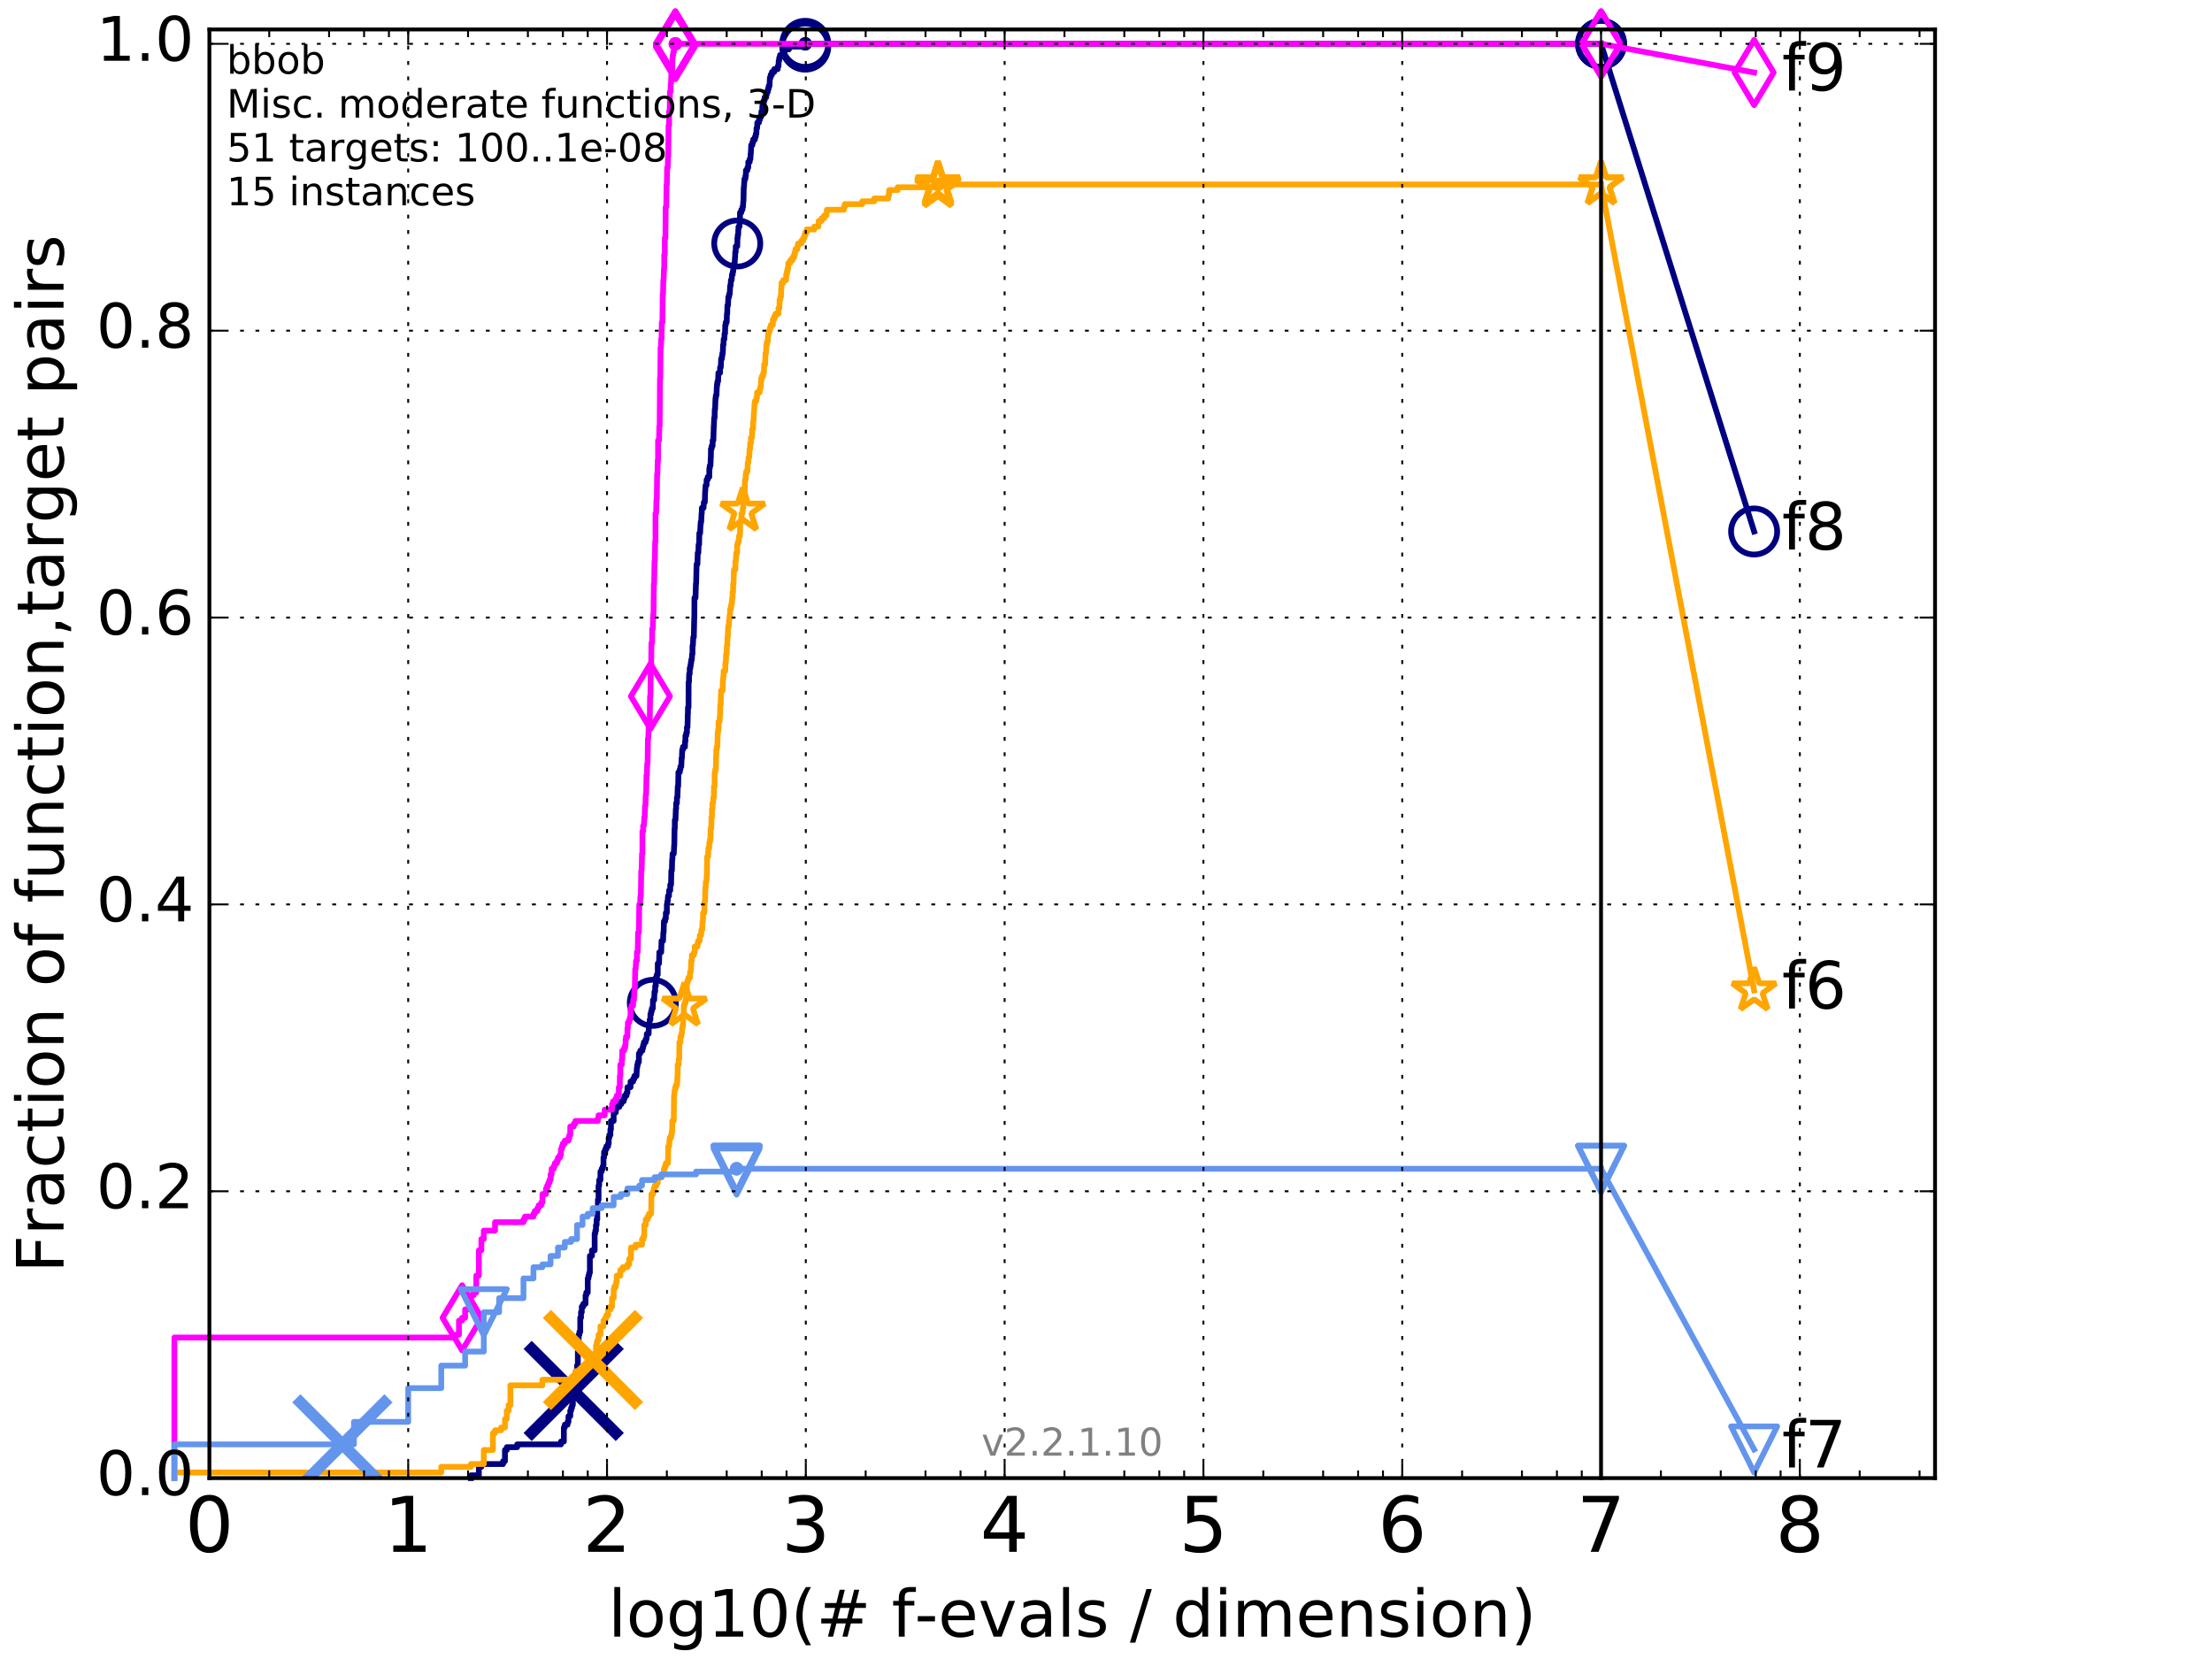 <?xml version="1.0" encoding="utf-8" standalone="no"?>
<!DOCTYPE svg PUBLIC "-//W3C//DTD SVG 1.1//EN"
  "http://www.w3.org/Graphics/SVG/1.1/DTD/svg11.dtd">
<!-- Created with matplotlib (http://matplotlib.org/) -->
<svg height="432pt" version="1.1" viewBox="0 0 576 432" width="576pt" xmlns="http://www.w3.org/2000/svg" xmlns:xlink="http://www.w3.org/1999/xlink">
 <defs>
  <style type="text/css">
*{stroke-linecap:butt;stroke-linejoin:round;stroke-miterlimit:100000;}
  </style>
 </defs>
 <g id="figure_1">
  <g id="patch_1">
   <path d="M 0 432 
L 576 432 
L 576 0 
L 0 0 
z
" style="fill:#ffffff;"/>
  </g>
  <g id="axes_1">
   <g id="patch_2">
    <path d="M 54.525 384.9 
L 503.88 384.9 
L 503.88 7.678 
L 54.525 7.678 
z
" style="fill:#ffffff;"/>
   </g>
   <g id="line2d_1">
    <defs>
     <path d="M 0 1.5 
C 0.398 1.5 0.779 1.342 1.061 1.061 
C 1.342 0.779 1.5 0.398 1.5 0 
C 1.5 -0.398 1.342 -0.779 1.061 -1.061 
C 0.779 -1.342 0.398 -1.5 0 -1.5 
C -0.398 -1.5 -0.779 -1.342 -1.061 -1.061 
C -1.342 -0.779 -1.5 -0.398 -1.5 0 
C -1.5 0.398 -1.342 0.779 -1.061 1.061 
C -0.779 1.342 -0.398 1.5 0 1.5 
z
" id="m87281781d8" style="stroke:#000080;stroke-width:0.5;"/>
    </defs>
    <g>
     <use style="fill:#000080;stroke:#000080;stroke-width:0.5;" x="209.682" xlink:href="#m87281781d8" y="11.413"/>
     <use style="fill:#000080;stroke:#000080;stroke-width:0.5;" x="209.682" xlink:href="#m87281781d8" y="11.413"/>
    </g>
   </g>
   <g id="line2d_2">
    <path d="M 122.615 384.9 
L 122.615 384.168 
L 124.692 384.168 
L 124.692 381.971 
L 125.344 381.971 
L 125.344 381.238 
L 130.994 381.238 
L 130.994 380.506 
L 131.488 380.506 
L 131.488 377.577 
L 131.972 377.577 
L 131.972 376.844 
L 134.673 376.844 
L 134.673 376.112 
L 146.073 376.112 
L 146.073 375.38 
L 146.827 375.38 
L 146.827 371.718 
L 147.072 371.718 
L 147.072 370.986 
L 147.794 370.986 
L 147.794 370.253 
L 148.029 370.253 
L 148.029 368.789 
L 148.493 368.789 
L 148.493 367.324 
L 148.721 367.324 
L 148.721 366.592 
L 148.947 366.592 
L 148.947 365.859 
L 149.171 365.859 
L 149.171 362.198 
L 149.829 362.198 
L 149.829 360.001 
L 150.257 360.001 
L 150.257 355.607 
L 150.468 355.607 
L 150.468 351.945 
L 150.677 351.945 
L 150.677 347.551 
L 150.884 347.551 
L 150.884 346.819 
L 151.09 346.819 
L 151.09 343.157 
L 151.293 343.157 
L 151.293 341.693 
L 151.495 341.693 
L 151.495 340.228 
L 151.893 340.228 
L 151.893 339.496 
L 152.477 339.496 
L 152.477 337.299 
L 152.668 337.299 
L 152.668 336.566 
L 153.046 336.566 
L 153.046 332.905 
L 153.233 332.905 
L 153.233 332.172 
L 153.418 332.172 
L 153.418 331.44 
L 153.601 331.44 
L 153.601 327.046 
L 154.143 327.046 
L 154.143 325.581 
L 154.846 325.581 
L 154.846 321.188 
L 155.018 321.188 
L 155.018 320.455 
L 155.189 320.455 
L 155.189 318.991 
L 155.359 318.991 
L 155.359 317.526 
L 155.527 317.526 
L 155.527 314.597 
L 155.694 314.597 
L 155.694 312.4 
L 155.86 312.4 
L 155.86 308.738 
L 156.025 308.738 
L 156.025 307.273 
L 156.351 307.273 
L 156.351 305.076 
L 156.672 305.076 
L 156.672 304.344 
L 156.989 304.344 
L 156.989 303.612 
L 157.145 303.612 
L 157.145 301.415 
L 157.301 301.415 
L 157.301 299.95 
L 157.609 299.95 
L 157.609 299.218 
L 157.913 299.218 
L 157.913 298.485 
L 158.361 298.485 
L 158.361 297.753 
L 158.508 297.753 
L 158.508 296.288 
L 158.655 296.288 
L 158.655 295.556 
L 158.945 295.556 
L 158.945 294.091 
L 159.088 294.091 
L 159.088 291.894 
L 159.793 291.894 
L 159.793 289.697 
L 160.342 289.697 
L 160.342 288.965 
L 160.477 288.965 
L 160.477 288.233 
L 161.27 288.233 
L 161.27 287.5 
L 161.784 287.5 
L 161.784 286.768 
L 162.411 286.768 
L 162.411 286.036 
L 162.656 286.036 
L 162.656 285.303 
L 163.14 285.303 
L 163.14 284.571 
L 163.378 284.571 
L 163.378 283.107 
L 164.191 283.107 
L 164.191 281.642 
L 164.866 281.642 
L 164.866 280.91 
L 165.196 280.91 
L 165.196 280.177 
L 165.735 280.177 
L 165.841 277.98 
L 165.947 277.98 
L 165.947 277.248 
L 166.105 277.248 
L 166.105 276.516 
L 166.365 276.516 
L 166.365 274.319 
L 166.725 274.319 
L 166.725 273.586 
L 167.279 273.586 
L 167.279 272.854 
L 167.477 272.854 
L 167.477 272.122 
L 167.673 272.122 
L 167.673 271.389 
L 168.109 271.389 
L 168.109 270.657 
L 168.347 270.657 
L 168.442 269.192 
L 168.909 269.192 
L 168.956 266.995 
L 169.094 266.995 
L 169.185 265.531 
L 169.367 265.531 
L 169.367 264.066 
L 169.548 264.066 
L 169.548 263.334 
L 169.727 263.334 
L 169.727 262.601 
L 169.993 262.601 
L 170.037 260.404 
L 170.343 260.404 
L 170.43 258.207 
L 170.602 258.207 
L 170.602 256.743 
L 170.773 256.743 
L 170.773 254.546 
L 171.027 254.546 
L 171.027 253.813 
L 171.278 253.813 
L 171.278 250.884 
L 171.609 250.884 
L 171.691 247.955 
L 172.176 247.955 
L 172.256 245.025 
L 172.651 245.025 
L 172.729 242.829 
L 172.807 242.829 
L 172.885 239.899 
L 173.193 239.899 
L 173.193 239.167 
L 173.383 239.167 
L 173.383 237.702 
L 173.647 237.702 
L 173.647 235.505 
L 173.759 235.505 
L 173.759 234.773 
L 173.871 234.773 
L 173.945 233.308 
L 174.202 233.308 
L 174.239 231.844 
L 174.529 231.844 
L 174.529 230.379 
L 174.744 230.379 
L 174.815 226.717 
L 174.957 226.717 
L 175.028 223.788 
L 175.098 223.788 
L 175.133 222.323 
L 175.447 222.323 
L 175.55 220.126 
L 175.585 220.126 
L 175.653 215.732 
L 175.722 215.732 
L 175.722 213.535 
L 175.892 213.535 
L 175.993 210.606 
L 176.061 210.606 
L 176.061 209.141 
L 176.262 209.141 
L 176.262 207.677 
L 176.395 207.677 
L 176.494 204.747 
L 176.593 204.747 
L 176.659 201.086 
L 177.016 201.086 
L 177.016 200.354 
L 177.177 200.354 
L 177.177 199.621 
L 177.4 199.621 
L 177.495 197.424 
L 177.558 197.424 
L 177.652 195.227 
L 177.84 195.227 
L 177.84 194.495 
L 178.362 194.495 
L 178.393 193.03 
L 178.483 193.03 
L 178.483 191.566 
L 178.694 191.566 
L 178.694 190.833 
L 178.873 190.833 
L 178.873 189.369 
L 179.021 189.369 
L 179.109 185.707 
L 179.139 185.707 
L 179.139 184.242 
L 179.285 184.242 
L 179.314 177.651 
L 179.401 177.651 
L 179.459 175.454 
L 179.603 175.454 
L 179.603 173.99 
L 179.775 173.99 
L 179.775 173.257 
L 179.889 173.257 
L 179.889 172.525 
L 180.002 172.525 
L 180.002 171.793 
L 180.143 171.793 
L 180.227 170.328 
L 180.311 170.328 
L 180.339 168.131 
L 180.422 168.131 
L 180.533 165.934 
L 180.67 165.934 
L 180.78 160.808 
L 180.807 160.808 
L 180.834 155.682 
L 181.105 155.682 
L 181.212 152.02 
L 181.265 152.02 
L 181.372 147.626 
L 181.399 147.626 
L 181.399 146.894 
L 181.61 146.894 
L 181.689 143.964 
L 181.845 143.964 
L 181.923 141.767 
L 182.053 141.767 
L 182.104 138.838 
L 182.309 138.838 
L 182.411 136.641 
L 182.461 136.641 
L 182.461 135.909 
L 182.588 135.909 
L 182.688 133.712 
L 182.738 133.712 
L 182.763 132.247 
L 183.208 132.247 
L 183.282 130.782 
L 183.524 130.782 
L 183.621 127.853 
L 183.645 127.853 
L 183.741 126.388 
L 183.979 126.388 
L 184.002 124.924 
L 184.284 124.924 
L 184.284 124.191 
L 184.701 124.191 
L 184.701 121.995 
L 184.815 121.995 
L 184.815 121.262 
L 184.997 121.262 
L 185.087 119.065 
L 185.109 119.065 
L 185.132 116.868 
L 185.311 116.868 
L 185.311 116.136 
L 185.555 116.136 
L 185.577 114.671 
L 185.753 114.671 
L 185.862 111.01 
L 185.884 111.01 
L 185.97 108.813 
L 186.078 108.813 
L 186.122 106.616 
L 186.207 106.616 
L 186.314 103.686 
L 186.4 103.686 
L 186.4 102.954 
L 186.569 102.954 
L 186.653 100.757 
L 186.695 100.757 
L 186.695 100.025 
L 186.821 100.025 
L 186.821 99.292 
L 186.987 99.292 
L 187.069 97.095 
L 187.499 97.095 
L 187.519 95.631 
L 187.7 95.631 
L 187.78 93.434 
L 187.979 93.434 
L 187.979 92.701 
L 188.098 92.701 
L 188.098 91.969 
L 188.215 91.969 
L 188.294 89.772 
L 188.391 89.772 
L 188.449 88.307 
L 188.623 88.307 
L 188.681 86.843 
L 188.796 86.843 
L 188.853 84.646 
L 188.986 84.646 
L 188.986 83.913 
L 189.231 83.913 
L 189.287 81.717 
L 189.362 81.717 
L 189.418 79.52 
L 189.566 79.52 
L 189.658 77.323 
L 189.859 77.323 
L 189.859 76.59 
L 190.023 76.59 
L 190.131 74.393 
L 190.257 74.393 
L 190.328 72.929 
L 190.523 72.929 
L 190.612 71.464 
L 190.805 71.464 
L 190.805 70.732 
L 190.927 70.732 
L 190.961 69.267 
L 191.186 69.267 
L 191.186 68.535 
L 191.306 68.535 
L 191.391 67.07 
L 191.425 67.07 
L 191.459 65.605 
L 191.577 65.605 
L 191.594 64.141 
L 191.979 64.141 
L 192.029 61.944 
L 192.095 61.944 
L 192.095 61.211 
L 192.21 61.211 
L 192.308 59.014 
L 192.568 59.014 
L 192.665 56.817 
L 192.681 56.817 
L 192.697 55.353 
L 193.032 55.353 
L 193.032 54.62 
L 193.33 54.62 
L 193.33 53.888 
L 193.47 53.888 
L 193.548 52.423 
L 193.594 52.423 
L 193.671 48.762 
L 193.733 48.762 
L 193.794 47.297 
L 193.855 47.297 
L 193.855 46.565 
L 194.098 46.565 
L 194.098 45.832 
L 194.218 45.832 
L 194.233 44.368 
L 194.62 44.368 
L 194.62 43.635 
L 194.84 43.635 
L 194.854 42.171 
L 195.216 42.171 
L 195.216 41.439 
L 195.402 41.439 
L 195.473 39.974 
L 195.516 39.974 
L 195.615 37.777 
L 195.923 37.777 
L 195.923 37.045 
L 196.13 37.045 
L 196.13 36.312 
L 196.594 36.312 
L 196.594 35.58 
L 196.809 35.58 
L 196.809 34.848 
L 196.956 34.848 
L 196.996 33.383 
L 197.154 33.383 
L 197.207 31.918 
L 197.637 31.918 
L 197.637 31.186 
L 197.867 31.186 
L 197.867 30.454 
L 198.184 30.454 
L 198.285 28.989 
L 198.484 28.989 
L 198.521 27.524 
L 198.78 27.524 
L 198.78 26.792 
L 198.914 26.792 
L 198.914 26.06 
L 199.121 26.06 
L 199.121 25.327 
L 199.515 25.327 
L 199.515 24.595 
L 199.669 24.595 
L 199.669 23.863 
L 199.973 23.863 
L 199.973 23.13 
L 200.158 23.13 
L 200.158 22.398 
L 200.376 22.398 
L 200.479 20.201 
L 200.682 20.201 
L 200.682 19.469 
L 201.017 19.469 
L 201.017 18.736 
L 201.609 18.736 
L 201.609 18.004 
L 202.519 18.004 
L 202.519 17.272 
L 202.715 17.272 
L 202.777 15.807 
L 202.9 15.807 
L 202.9 15.075 
L 203.113 15.075 
L 203.113 14.342 
L 203.917 14.342 
L 203.917 13.61 
L 204.227 13.61 
L 204.227 12.878 
L 205.425 12.878 
L 205.425 12.145 
L 209.682 12.145 
L 209.682 11.413 
L 416.908 11.413 
L 416.908 11.413 
" style="fill:none;stroke:#000080;stroke-linecap:square;stroke-width:1.5;"/>
   </g>
   <g id="line2d_3">
    <defs>
     <path d="M 0 6 
C 1.591 6 3.117 5.368 4.243 4.243 
C 5.368 3.117 6 1.591 6 0 
C 6 -1.591 5.368 -3.117 4.243 -4.243 
C 3.117 -5.368 1.591 -6 0 -6 
C -1.591 -6 -3.117 -5.368 -4.243 -4.243 
C -5.368 -3.117 -6 -1.591 -6 0 
C -6 1.591 -5.368 3.117 -4.243 4.243 
C -3.117 5.368 -1.591 6 0 6 
z
" id="m5f23941fb0" style="stroke:#000080;stroke-width:1.5;"/>
    </defs>
    <g>
     <use style="fill:none;stroke:#000080;stroke-width:1.5;" x="169.993" xlink:href="#m5f23941fb0" y="261.137"/>
     <use style="fill:none;stroke:#000080;stroke-width:1.5;" x="191.979" xlink:href="#m5f23941fb0" y="63.408"/>
     <use style="fill:none;stroke:#000080;stroke-width:1.5;" x="209.682" xlink:href="#m5f23941fb0" y="12.145"/>
     <use style="fill:none;stroke:#000080;stroke-width:1.5;" x="209.682" xlink:href="#m5f23941fb0" y="11.413"/>
     <use style="fill:none;stroke:#000080;stroke-width:1.5;" x="416.908" xlink:href="#m5f23941fb0" y="11.413"/>
    </g>
   </g>
   <g id="line2d_4">
    <path d="M -15527.947 758.387 
" style="fill:none;stroke:#000080;stroke-linecap:square;stroke-width:1.5;"/>
    <g>
     <use style="fill:none;stroke:#000080;stroke-width:1.5;" x="-15527.947" xlink:href="#m5f23941fb0" y="758.387"/>
    </g>
   </g>
   <g id="line2d_5">
    <path clip-path="url(#pe4684e0708)" d="M 149.392 362.198 
" style="fill:none;stroke:#000080;stroke-linecap:square;"/>
    <defs>
     <path d="M -12 12 
L 12 -12 
M -12 -12 
L 12 12 
" id="m2b616cd9fb" style="stroke:#000080;stroke-width:3.0;"/>
    </defs>
    <g clip-path="url(#pe4684e0708)">
     <use style="fill:#000080;stroke:#000080;stroke-width:3.0;" x="149.392" xlink:href="#m2b616cd9fb" y="362.198"/>
    </g>
   </g>
   <g id="line2d_6">
    <defs>
     <path d="M 0 1.5 
C 0.398 1.5 0.779 1.342 1.061 1.061 
C 1.342 0.779 1.5 0.398 1.5 0 
C 1.5 -0.398 1.342 -0.779 1.061 -1.061 
C 0.779 -1.342 0.398 -1.5 0 -1.5 
C -0.398 -1.5 -0.779 -1.342 -1.061 -1.061 
C -1.342 -0.779 -1.5 -0.398 -1.5 0 
C -1.5 0.398 -1.342 0.779 -1.061 1.061 
C -0.779 1.342 -0.398 1.5 0 1.5 
z
" id="m8b06afd374" style="stroke:#ff00ff;stroke-width:0.5;"/>
    </defs>
    <g>
     <use style="fill:#ff00ff;stroke:#ff00ff;stroke-width:0.5;" x="175.858" xlink:href="#m8b06afd374" y="11.413"/>
     <use style="fill:#ff00ff;stroke:#ff00ff;stroke-width:0.5;" x="175.858" xlink:href="#m8b06afd374" y="11.413"/>
    </g>
   </g>
   <g id="line2d_7">
    <path d="M 45.409 384.9 
L 45.409 348.284 
L 118.661 348.284 
L 118.661 347.551 
L 119.509 347.551 
L 119.509 343.89 
L 120.327 343.89 
L 120.327 343.157 
L 121.116 343.157 
L 121.116 340.96 
L 122.615 340.96 
L 122.615 337.299 
L 123.329 337.299 
L 123.329 336.566 
L 124.021 336.566 
L 124.021 332.172 
L 124.692 332.172 
L 124.692 325.581 
L 125.344 325.581 
L 125.344 322.652 
L 125.977 322.652 
L 125.977 320.455 
L 128.901 320.455 
L 128.901 318.258 
L 136.309 318.258 
L 136.309 317.526 
L 136.7 317.526 
L 136.7 316.794 
L 138.913 316.794 
L 138.913 316.061 
L 139.262 316.061 
L 139.262 315.329 
L 139.943 315.329 
L 139.943 314.597 
L 140.276 314.597 
L 140.276 313.864 
L 140.928 313.864 
L 140.928 313.132 
L 141.247 313.132 
L 141.247 310.935 
L 142.177 310.935 
L 142.177 309.47 
L 142.479 309.47 
L 142.479 308.738 
L 142.777 308.738 
L 142.777 308.006 
L 143.071 308.006 
L 143.071 307.273 
L 143.361 307.273 
L 143.361 305.809 
L 143.647 305.809 
L 143.647 304.344 
L 144.209 304.344 
L 144.209 303.612 
L 144.485 303.612 
L 144.485 302.879 
L 145.027 302.879 
L 145.027 302.147 
L 145.293 302.147 
L 145.293 301.415 
L 145.816 301.415 
L 145.816 300.682 
L 146.073 300.682 
L 146.073 299.218 
L 146.327 299.218 
L 146.327 298.485 
L 146.578 298.485 
L 146.578 297.753 
L 147.072 297.753 
L 147.072 297.021 
L 148.029 297.021 
L 148.029 296.288 
L 148.262 296.288 
L 148.262 295.556 
L 148.493 295.556 
L 148.493 293.359 
L 149.392 293.359 
L 149.392 292.627 
L 149.829 292.627 
L 149.829 291.894 
L 155.694 291.894 
L 155.694 291.162 
L 155.86 291.162 
L 155.86 290.43 
L 157.455 290.43 
L 157.455 288.965 
L 159.373 288.965 
L 159.373 287.5 
L 159.654 287.5 
L 159.654 286.768 
L 160.342 286.768 
L 160.342 286.036 
L 160.611 286.036 
L 160.611 285.303 
L 161.14 285.303 
L 161.14 283.107 
L 161.4 283.107 
L 161.4 280.177 
L 161.529 280.177 
L 161.529 277.248 
L 161.911 277.248 
L 161.911 275.783 
L 162.037 275.783 
L 162.037 273.586 
L 162.534 273.586 
L 162.534 272.854 
L 162.778 272.854 
L 162.778 272.122 
L 162.899 272.122 
L 162.899 270.657 
L 163.02 270.657 
L 163.02 269.925 
L 163.378 269.925 
L 163.378 267.728 
L 163.496 267.728 
L 163.496 266.263 
L 163.846 266.263 
L 163.846 265.531 
L 164.077 265.531 
L 164.077 264.798 
L 164.191 264.798 
L 164.191 262.601 
L 164.418 262.601 
L 164.418 261.869 
L 164.866 261.869 
L 164.866 260.404 
L 165.086 260.404 
L 165.196 257.475 
L 165.304 257.475 
L 165.413 252.349 
L 165.521 252.349 
L 165.628 250.152 
L 165.841 250.152 
L 165.841 247.955 
L 166.052 247.955 
L 166.157 242.829 
L 166.365 242.829 
L 166.469 235.505 
L 166.674 235.505 
L 166.776 233.308 
L 166.877 233.308 
L 166.978 226.717 
L 167.079 226.717 
L 167.179 222.323 
L 167.279 222.323 
L 167.279 216.465 
L 167.477 216.465 
L 167.477 215 
L 167.673 215 
L 167.771 212.803 
L 167.868 212.803 
L 167.965 209.874 
L 168.061 209.874 
L 168.157 206.944 
L 168.252 206.944 
L 168.347 201.818 
L 168.442 201.818 
L 168.536 198.889 
L 168.63 198.889 
L 168.724 192.298 
L 168.817 192.298 
L 168.909 189.369 
L 169.002 189.369 
L 169.002 188.636 
L 169.185 188.636 
L 169.276 181.313 
L 169.367 181.313 
L 169.458 173.99 
L 169.548 173.99 
L 169.638 167.399 
L 169.816 167.399 
L 169.816 163.737 
L 169.993 163.737 
L 170.081 160.076 
L 170.169 160.076 
L 170.256 152.02 
L 170.343 152.02 
L 170.43 146.161 
L 170.516 146.161 
L 170.602 141.035 
L 170.688 141.035 
L 170.688 133.712 
L 170.858 133.712 
L 170.943 130.05 
L 171.027 130.05 
L 171.111 123.459 
L 171.195 123.459 
L 171.278 119.798 
L 171.361 119.798 
L 171.361 114.671 
L 171.609 114.671 
L 171.691 111.01 
L 171.772 111.01 
L 171.854 98.56 
L 171.935 98.56 
L 172.015 90.504 
L 172.096 90.504 
L 172.176 88.307 
L 172.256 88.307 
L 172.335 83.913 
L 172.494 83.913 
L 172.573 76.59 
L 172.651 76.59 
L 172.729 72.929 
L 172.807 72.929 
L 172.885 69.999 
L 172.962 69.999 
L 172.962 66.338 
L 173.116 66.338 
L 173.116 61.944 
L 173.269 61.944 
L 173.345 53.888 
L 173.497 53.888 
L 173.572 48.029 
L 173.647 48.029 
L 173.722 43.635 
L 173.871 43.635 
L 173.945 40.706 
L 174.019 40.706 
L 174.092 32.651 
L 174.239 32.651 
L 174.239 28.989 
L 174.384 28.989 
L 174.457 23.863 
L 174.601 23.863 
L 174.673 21.666 
L 174.744 21.666 
L 174.815 19.469 
L 174.886 19.469 
L 174.957 18.004 
L 175.028 18.004 
L 175.098 15.075 
L 175.168 15.075 
L 175.168 14.342 
L 175.308 14.342 
L 175.308 13.61 
L 175.447 13.61 
L 175.516 12.145 
L 175.858 12.145 
L 175.858 11.413 
L 416.908 11.413 
L 416.908 11.413 
" style="fill:none;stroke:#ff00ff;stroke-linecap:square;stroke-width:1.5;"/>
   </g>
   <g id="line2d_8">
    <defs>
     <path d="M -0 8.485 
L 5.091 0 
L 0 -8.485 
L -5.091 -0 
z
" id="m9b29b35fa9" style="stroke:#ff00ff;stroke-linejoin:miter;stroke-width:1.5;"/>
    </defs>
    <g>
     <use style="fill:none;stroke:#ff00ff;stroke-linejoin:miter;stroke-width:1.5;" x="120.327" xlink:href="#m9b29b35fa9" y="343.157"/>
     <use style="fill:none;stroke:#ff00ff;stroke-linejoin:miter;stroke-width:1.5;" x="169.367" xlink:href="#m9b29b35fa9" y="181.313"/>
     <use style="fill:none;stroke:#ff00ff;stroke-linejoin:miter;stroke-width:1.5;" x="175.858" xlink:href="#m9b29b35fa9" y="12.145"/>
     <use style="fill:none;stroke:#ff00ff;stroke-linejoin:miter;stroke-width:1.5;" x="175.858" xlink:href="#m9b29b35fa9" y="11.413"/>
     <use style="fill:none;stroke:#ff00ff;stroke-linejoin:miter;stroke-width:1.5;" x="175.858" xlink:href="#m9b29b35fa9" y="11.413"/>
     <use style="fill:none;stroke:#ff00ff;stroke-linejoin:miter;stroke-width:1.5;" x="416.908" xlink:href="#m9b29b35fa9" y="11.413"/>
    </g>
   </g>
   <g id="line2d_9">
    <path d="M -15527.947 758.387 
" style="fill:none;stroke:#ff00ff;stroke-linecap:square;stroke-width:1.5;"/>
    <g>
     <use style="fill:none;stroke:#ff00ff;stroke-linejoin:miter;stroke-width:1.5;" x="-15527.947" xlink:href="#m9b29b35fa9" y="758.387"/>
    </g>
   </g>
   <g id="line2d_10">
    <defs>
     <path d="M 0 1.5 
C 0.398 1.5 0.779 1.342 1.061 1.061 
C 1.342 0.779 1.5 0.398 1.5 0 
C 1.5 -0.398 1.342 -0.779 1.061 -1.061 
C 0.779 -1.342 0.398 -1.5 0 -1.5 
C -0.398 -1.5 -0.779 -1.342 -1.061 -1.061 
C -1.342 -0.779 -1.5 -0.398 -1.5 0 
C -1.5 0.398 -1.342 0.779 -1.061 1.061 
C -0.779 1.342 -0.398 1.5 0 1.5 
z
" id="me24ecdb470" style="stroke:#ffa500;stroke-width:0.5;"/>
    </defs>
    <g>
     <use style="fill:#ffa500;stroke:#ffa500;stroke-width:0.5;" x="244.235" xlink:href="#me24ecdb470" y="48.029"/>
     <use style="fill:#ffa500;stroke:#ffa500;stroke-width:0.5;" x="244.235" xlink:href="#me24ecdb470" y="48.029"/>
    </g>
   </g>
   <g id="line2d_11">
    <path d="M 45.409 384.9 
L 45.409 383.435 
L 114.905 383.435 
L 114.905 381.971 
L 122.615 381.971 
L 122.615 381.238 
L 125.977 381.238 
L 125.977 377.577 
L 128.346 377.577 
L 128.346 373.183 
L 128.901 373.183 
L 128.901 372.45 
L 130.489 372.45 
L 130.489 371.718 
L 131.488 371.718 
L 131.488 369.521 
L 131.972 369.521 
L 131.972 367.324 
L 132.445 367.324 
L 132.445 365.859 
L 132.909 365.859 
L 132.909 360.733 
L 141.247 360.733 
L 141.247 359.269 
L 148.947 359.269 
L 148.947 358.536 
L 149.829 358.536 
L 149.829 357.072 
L 151.893 357.072 
L 151.893 355.607 
L 153.418 355.607 
L 153.418 354.875 
L 153.601 354.875 
L 153.601 354.142 
L 154.672 354.142 
L 154.672 352.678 
L 155.189 352.678 
L 155.189 350.481 
L 155.359 350.481 
L 155.359 349.748 
L 155.527 349.748 
L 155.527 349.016 
L 155.86 349.016 
L 155.86 347.551 
L 156.351 347.551 
L 156.351 345.354 
L 157.145 345.354 
L 157.145 343.89 
L 157.609 343.89 
L 157.609 343.157 
L 157.913 343.157 
L 157.913 342.425 
L 158.361 342.425 
L 158.361 340.96 
L 158.945 340.96 
L 158.945 340.228 
L 159.373 340.228 
L 159.373 338.031 
L 159.793 338.031 
L 159.793 335.834 
L 159.932 335.834 
L 159.932 335.102 
L 160.342 335.102 
L 160.342 334.369 
L 160.477 334.369 
L 160.477 333.637 
L 160.611 333.637 
L 160.611 332.172 
L 161.529 332.172 
L 161.529 330.708 
L 162.162 330.708 
L 162.162 329.975 
L 163.378 329.975 
L 163.378 329.243 
L 163.846 329.243 
L 163.846 327.778 
L 164.305 327.778 
L 164.305 324.849 
L 165.521 324.849 
L 165.521 324.117 
L 167.179 324.117 
L 167.179 322.652 
L 167.575 322.652 
L 167.575 321.92 
L 167.771 321.92 
L 167.771 318.991 
L 168.157 318.991 
L 168.157 317.526 
L 168.63 317.526 
L 168.63 316.794 
L 169.002 316.794 
L 169.002 316.061 
L 169.548 316.061 
L 169.638 310.935 
L 170.081 310.935 
L 170.081 310.203 
L 170.256 310.203 
L 170.256 309.47 
L 170.473 309.47 
L 170.473 308.738 
L 170.943 308.738 
L 170.943 308.006 
L 171.278 308.006 
L 171.278 306.541 
L 172.375 306.541 
L 172.375 305.809 
L 172.885 305.809 
L 172.885 304.344 
L 173.155 304.344 
L 173.155 303.612 
L 173.383 303.612 
L 173.383 302.879 
L 173.945 302.879 
L 174.019 298.485 
L 174.239 298.485 
L 174.312 297.021 
L 174.384 297.021 
L 174.384 296.288 
L 174.744 296.288 
L 174.744 295.556 
L 174.886 295.556 
L 174.886 294.824 
L 175.028 294.824 
L 175.063 291.894 
L 175.447 291.894 
L 175.516 285.303 
L 175.585 285.303 
L 175.687 283.839 
L 175.824 283.839 
L 175.824 283.107 
L 176.094 283.107 
L 176.094 282.374 
L 176.328 282.374 
L 176.395 280.177 
L 176.461 280.177 
L 176.461 277.248 
L 176.724 277.248 
L 176.724 275.783 
L 176.854 275.783 
L 176.919 271.389 
L 177.177 271.389 
L 177.177 269.925 
L 177.432 269.925 
L 177.432 269.192 
L 177.558 269.192 
L 177.621 267.728 
L 177.746 267.728 
L 177.746 266.995 
L 177.871 266.995 
L 177.933 264.066 
L 178.056 264.066 
L 178.056 261.869 
L 178.24 261.869 
L 178.24 261.137 
L 178.544 261.137 
L 178.544 260.404 
L 178.664 260.404 
L 178.664 258.94 
L 178.784 258.94 
L 178.843 256.01 
L 179.021 256.01 
L 179.021 255.278 
L 179.256 255.278 
L 179.256 254.546 
L 179.689 254.546 
L 179.689 253.081 
L 179.861 253.081 
L 179.946 251.616 
L 179.974 251.616 
L 180.002 250.152 
L 180.143 250.152 
L 180.171 248.687 
L 180.698 248.687 
L 180.698 247.955 
L 180.888 247.955 
L 180.888 246.49 
L 181.61 246.49 
L 181.61 245.758 
L 181.767 245.758 
L 181.767 245.025 
L 182.181 245.025 
L 182.232 243.561 
L 182.562 243.561 
L 182.638 242.096 
L 182.863 242.096 
L 182.937 239.899 
L 183.036 239.899 
L 183.086 237.702 
L 183.403 237.702 
L 183.452 234.773 
L 183.597 234.773 
L 183.669 231.111 
L 183.765 231.111 
L 183.789 229.647 
L 183.931 229.647 
L 184.026 228.182 
L 184.05 228.182 
L 184.144 223.056 
L 184.401 223.056 
L 184.447 220.859 
L 184.678 220.859 
L 184.701 219.394 
L 184.861 219.394 
L 184.861 218.662 
L 184.997 218.662 
L 185.042 215.732 
L 185.222 215.732 
L 185.266 212.803 
L 185.4 212.803 
L 185.4 210.606 
L 185.533 210.606 
L 185.533 209.141 
L 185.687 209.141 
L 185.753 207.677 
L 185.884 207.677 
L 185.905 204.747 
L 186.078 204.747 
L 186.1 201.086 
L 186.25 201.086 
L 186.25 200.354 
L 186.4 200.354 
L 186.484 196.692 
L 186.527 196.692 
L 186.527 195.227 
L 186.653 195.227 
L 186.653 194.495 
L 186.8 194.495 
L 186.883 190.833 
L 186.966 190.833 
L 186.966 190.101 
L 187.111 190.101 
L 187.111 187.904 
L 187.377 187.904 
L 187.438 186.439 
L 187.499 186.439 
L 187.559 183.51 
L 187.66 183.51 
L 187.76 179.848 
L 188.157 179.848 
L 188.255 176.919 
L 188.313 176.919 
L 188.411 175.454 
L 188.43 175.454 
L 188.43 174.722 
L 188.853 174.722 
L 188.891 172.525 
L 189.005 172.525 
L 189.081 170.328 
L 189.231 170.328 
L 189.269 168.131 
L 189.38 168.131 
L 189.436 165.934 
L 189.51 165.934 
L 189.621 163.005 
L 189.786 163.005 
L 189.841 161.54 
L 189.914 161.54 
L 190.005 160.076 
L 190.095 160.076 
L 190.113 158.611 
L 190.31 158.611 
L 190.31 157.879 
L 190.453 157.879 
L 190.453 157.146 
L 190.612 157.146 
L 190.647 155.682 
L 190.752 155.682 
L 190.752 154.217 
L 190.892 154.217 
L 190.909 152.02 
L 191.013 152.02 
L 191.117 148.358 
L 191.476 148.358 
L 191.51 146.161 
L 191.611 146.161 
L 191.662 144.697 
L 191.729 144.697 
L 191.729 143.964 
L 191.946 143.964 
L 191.962 141.767 
L 192.161 141.767 
L 192.161 141.035 
L 192.373 141.035 
L 192.438 139.57 
L 192.681 139.57 
L 192.745 135.909 
L 192.952 135.909 
L 193.047 134.444 
L 193.079 134.444 
L 193.079 133.712 
L 193.33 133.712 
L 193.439 132.247 
L 193.548 132.247 
L 193.656 130.05 
L 193.748 130.05 
L 193.855 128.585 
L 193.885 128.585 
L 193.992 124.924 
L 194.158 124.924 
L 194.188 123.459 
L 194.323 123.459 
L 194.323 122.727 
L 194.634 122.727 
L 194.708 120.53 
L 194.84 120.53 
L 194.942 119.065 
L 195.101 119.065 
L 195.187 116.868 
L 195.331 116.868 
L 195.331 115.404 
L 195.544 115.404 
L 195.544 113.939 
L 195.811 113.939 
L 195.881 111.742 
L 196.075 111.742 
L 196.144 109.545 
L 196.227 109.545 
L 196.309 107.348 
L 196.364 107.348 
L 196.472 105.151 
L 196.581 105.151 
L 196.581 104.419 
L 196.943 104.419 
L 196.943 103.686 
L 197.102 103.686 
L 197.128 102.222 
L 197.791 102.222 
L 197.791 101.489 
L 197.969 101.489 
L 197.969 100.757 
L 198.096 100.757 
L 198.172 99.292 
L 198.209 99.292 
L 198.209 98.56 
L 198.447 98.56 
L 198.447 97.828 
L 198.743 97.828 
L 198.743 97.095 
L 198.914 97.095 
L 198.987 94.898 
L 199.241 94.898 
L 199.325 91.969 
L 199.468 91.969 
L 199.575 89.772 
L 199.693 89.772 
L 199.693 89.04 
L 199.915 89.04 
L 199.973 87.575 
L 200.031 87.575 
L 200.031 86.843 
L 200.216 86.843 
L 200.216 86.11 
L 200.479 86.11 
L 200.479 85.378 
L 200.705 85.378 
L 200.705 84.646 
L 201.238 84.646 
L 201.249 83.181 
L 201.598 83.181 
L 201.598 82.449 
L 201.941 82.449 
L 201.941 81.717 
L 202.684 81.717 
L 202.715 80.252 
L 202.961 80.252 
L 202.991 78.055 
L 203.183 78.055 
L 203.183 77.323 
L 203.364 77.323 
L 203.414 75.126 
L 203.494 75.126 
L 203.494 73.661 
L 203.965 73.661 
L 203.965 72.929 
L 204.702 72.929 
L 204.712 71.464 
L 204.899 71.464 
L 204.899 70.732 
L 205.048 70.732 
L 205.048 69.999 
L 205.233 69.999 
L 205.269 68.535 
L 205.76 68.535 
L 205.76 67.802 
L 206.319 67.802 
L 206.319 67.07 
L 206.753 67.07 
L 206.753 66.338 
L 206.975 66.338 
L 206.975 65.605 
L 207.136 65.605 
L 207.136 64.873 
L 207.629 64.873 
L 207.629 64.141 
L 207.818 64.141 
L 207.818 63.408 
L 208.671 63.408 
L 208.671 62.676 
L 209.17 62.676 
L 209.17 61.944 
L 209.469 61.944 
L 209.469 61.211 
L 209.719 61.211 
L 209.719 60.479 
L 210.056 60.479 
L 210.056 59.747 
L 212.043 59.747 
L 212.043 59.014 
L 213.091 59.014 
L 213.175 57.55 
L 213.919 57.55 
L 213.919 56.817 
L 214.62 56.817 
L 214.62 56.085 
L 215.218 56.085 
L 215.318 54.62 
L 219.729 54.62 
L 219.729 53.888 
L 219.978 53.888 
L 219.978 53.156 
L 224.51 53.156 
L 224.51 52.423 
L 227.627 52.423 
L 227.627 51.691 
L 231.283 51.691 
L 231.283 50.959 
L 231.476 50.959 
L 231.536 49.494 
L 233.757 49.494 
L 233.757 48.762 
L 244.235 48.762 
L 244.235 48.029 
L 416.908 48.029 
L 416.908 48.029 
" style="fill:none;stroke:#ffa500;stroke-linecap:square;stroke-width:1.5;"/>
   </g>
   <g id="line2d_12">
    <defs>
     <path d="M 0 -6 
L -1.347 -1.854 
L -5.706 -1.854 
L -2.18 0.708 
L -3.527 4.854 
L -0 2.292 
L 3.527 4.854 
L 2.18 0.708 
L 5.706 -1.854 
L 1.347 -1.854 
z
" id="m4fe1bca537" style="stroke:#ffa500;stroke-linejoin:bevel;stroke-width:1.5;"/>
    </defs>
    <g>
     <use style="fill:none;stroke:#ffa500;stroke-linejoin:bevel;stroke-width:1.5;" x="178.24" xlink:href="#m4fe1bca537" y="261.869"/>
     <use style="fill:none;stroke:#ffa500;stroke-linejoin:bevel;stroke-width:1.5;" x="193.439" xlink:href="#m4fe1bca537" y="132.979"/>
     <use style="fill:none;stroke:#ffa500;stroke-linejoin:bevel;stroke-width:1.5;" x="244.235" xlink:href="#m4fe1bca537" y="48.762"/>
     <use style="fill:none;stroke:#ffa500;stroke-linejoin:bevel;stroke-width:1.5;" x="244.235" xlink:href="#m4fe1bca537" y="48.029"/>
     <use style="fill:none;stroke:#ffa500;stroke-linejoin:bevel;stroke-width:1.5;" x="244.235" xlink:href="#m4fe1bca537" y="48.029"/>
     <use style="fill:none;stroke:#ffa500;stroke-linejoin:bevel;stroke-width:1.5;" x="416.908" xlink:href="#m4fe1bca537" y="48.029"/>
    </g>
   </g>
   <g id="line2d_13">
    <path d="M -15527.947 758.387 
" style="fill:none;stroke:#ffa500;stroke-linecap:square;stroke-width:1.5;"/>
    <g>
     <use style="fill:none;stroke:#ffa500;stroke-linejoin:bevel;stroke-width:1.5;" x="-15527.947" xlink:href="#m4fe1bca537" y="758.387"/>
    </g>
   </g>
   <g id="line2d_14">
    <path clip-path="url(#pe4684e0708)" d="M 154.409 354.142 
" style="fill:none;stroke:#ffa500;stroke-linecap:square;"/>
    <defs>
     <path d="M -12 12 
L 12 -12 
M -12 -12 
L 12 12 
" id="m5ab505f6da" style="stroke:#ffa500;stroke-width:3.0;"/>
    </defs>
    <g clip-path="url(#pe4684e0708)">
     <use style="fill:#ffa500;stroke:#ffa500;stroke-width:3.0;" x="154.409" xlink:href="#m5ab505f6da" y="354.142"/>
    </g>
   </g>
   <g id="line2d_15">
    <defs>
     <path d="M 0 1.5 
C 0.398 1.5 0.779 1.342 1.061 1.061 
C 1.342 0.779 1.5 0.398 1.5 0 
C 1.5 -0.398 1.342 -0.779 1.061 -1.061 
C 0.779 -1.342 0.398 -1.5 0 -1.5 
C -0.398 -1.5 -0.779 -1.342 -1.061 -1.061 
C -1.342 -0.779 -1.5 -0.398 -1.5 0 
C -1.5 0.398 -1.342 0.779 -1.061 1.061 
C -0.779 1.342 -0.398 1.5 0 1.5 
z
" id="m3bf8041b5e" style="stroke:#6495ed;stroke-width:0.5;"/>
    </defs>
    <g>
     <use style="fill:#6495ed;stroke:#6495ed;stroke-width:0.5;" x="191.812" xlink:href="#m3bf8041b5e" y="304.344"/>
     <use style="fill:#6495ed;stroke:#6495ed;stroke-width:0.5;" x="191.812" xlink:href="#m3bf8041b5e" y="304.344"/>
    </g>
   </g>
   <g id="line2d_16">
    <path d="M 45.409 384.9 
L 45.409 376.112 
L 92.161 376.112 
L 92.161 370.253 
L 106.294 370.253 
L 106.294 361.466 
L 114.905 361.466 
L 114.905 355.607 
L 121.116 355.607 
L 121.116 351.945 
L 125.977 351.945 
L 125.977 341.693 
L 129.972 341.693 
L 129.972 338.031 
L 136.309 338.031 
L 136.309 332.905 
L 138.913 332.905 
L 138.913 329.975 
L 141.247 329.975 
L 141.247 329.243 
L 143.361 329.243 
L 143.361 327.046 
L 145.293 327.046 
L 145.293 324.849 
L 147.072 324.849 
L 147.072 323.385 
L 148.721 323.385 
L 148.721 322.652 
L 150.257 322.652 
L 150.257 318.991 
L 151.695 318.991 
L 151.695 316.794 
L 153.046 316.794 
L 153.046 316.061 
L 154.321 316.061 
L 154.321 314.597 
L 156.672 314.597 
L 156.672 313.864 
L 159.793 313.864 
L 159.793 311.667 
L 161.657 311.667 
L 161.657 310.935 
L 163.378 310.935 
L 163.378 309.47 
L 166.469 309.47 
L 166.469 308.738 
L 167.179 308.738 
L 167.179 307.273 
L 170.43 307.273 
L 170.43 306.541 
L 172.176 306.541 
L 172.176 305.809 
L 181.265 305.809 
L 181.265 305.076 
L 191.812 305.076 
L 191.812 304.344 
L 416.908 304.344 
" style="fill:none;stroke:#6495ed;stroke-linecap:square;stroke-width:1.5;"/>
   </g>
   <g id="line2d_17">
    <defs>
     <path d="M -0 6 
L 6 -6 
L -6 -6 
z
" id="mcf1919e8cc" style="stroke:#6495ed;stroke-linejoin:miter;stroke-width:1.5;"/>
    </defs>
    <g>
     <use style="fill:none;stroke:#6495ed;stroke-linejoin:miter;stroke-width:1.5;" x="125.977" xlink:href="#mcf1919e8cc" y="341.693"/>
     <use style="fill:none;stroke:#6495ed;stroke-linejoin:miter;stroke-width:1.5;" x="191.812" xlink:href="#mcf1919e8cc" y="305.076"/>
     <use style="fill:none;stroke:#6495ed;stroke-linejoin:miter;stroke-width:1.5;" x="191.812" xlink:href="#mcf1919e8cc" y="304.344"/>
     <use style="fill:none;stroke:#6495ed;stroke-linejoin:miter;stroke-width:1.5;" x="191.812" xlink:href="#mcf1919e8cc" y="304.344"/>
     <use style="fill:none;stroke:#6495ed;stroke-linejoin:miter;stroke-width:1.5;" x="191.812" xlink:href="#mcf1919e8cc" y="304.344"/>
     <use style="fill:none;stroke:#6495ed;stroke-linejoin:miter;stroke-width:1.5;" x="416.908" xlink:href="#mcf1919e8cc" y="304.344"/>
    </g>
   </g>
   <g id="line2d_18">
    <path d="M -15527.947 758.387 
" style="fill:none;stroke:#6495ed;stroke-linecap:square;stroke-width:1.5;"/>
    <g>
     <use style="fill:none;stroke:#6495ed;stroke-linejoin:miter;stroke-width:1.5;" x="-15527.947" xlink:href="#mcf1919e8cc" y="758.387"/>
    </g>
   </g>
   <g id="line2d_19">
    <path clip-path="url(#pe4684e0708)" d="M 89.159 376.112 
" style="fill:none;stroke:#6495ed;stroke-linecap:square;"/>
    <defs>
     <path d="M -12 12 
L 12 -12 
M -12 -12 
L 12 12 
" id="md5acf7e90e" style="stroke:#6495ed;stroke-width:3.0;"/>
    </defs>
    <g clip-path="url(#pe4684e0708)">
     <use style="fill:#6495ed;stroke:#6495ed;stroke-width:3.0;" x="89.159" xlink:href="#md5acf7e90e" y="376.112"/>
    </g>
   </g>
   <g id="line2d_20">
    <path d="M 416.908 304.344 
L 456.77 377.43 
" style="fill:none;stroke:#6495ed;stroke-linecap:square;stroke-width:1.5;"/>
    <g>
     <use style="fill:none;stroke:#6495ed;stroke-linejoin:miter;stroke-width:1.5;" x="416.908" xlink:href="#mcf1919e8cc" y="304.344"/>
     <use style="fill:none;stroke:#6495ed;stroke-linejoin:miter;stroke-width:1.5;" x="456.77" xlink:href="#mcf1919e8cc" y="377.43"/>
    </g>
   </g>
   <g id="line2d_21">
    <path d="M 416.908 48.029 
L 456.77 257.914 
" style="fill:none;stroke:#ffa500;stroke-linecap:square;stroke-width:1.5;"/>
    <g>
     <use style="fill:none;stroke:#ffa500;stroke-linejoin:bevel;stroke-width:1.5;" x="416.908" xlink:href="#m4fe1bca537" y="48.029"/>
     <use style="fill:none;stroke:#ffa500;stroke-linejoin:bevel;stroke-width:1.5;" x="456.77" xlink:href="#m4fe1bca537" y="257.914"/>
    </g>
   </g>
   <g id="line2d_22">
    <path d="M 416.908 11.413 
L 456.77 138.399 
" style="fill:none;stroke:#000080;stroke-linecap:square;stroke-width:1.5;"/>
    <g>
     <use style="fill:none;stroke:#000080;stroke-width:1.5;" x="416.908" xlink:href="#m5f23941fb0" y="11.413"/>
     <use style="fill:none;stroke:#000080;stroke-width:1.5;" x="456.77" xlink:href="#m5f23941fb0" y="138.399"/>
    </g>
   </g>
   <g id="line2d_23">
    <path d="M 416.908 11.413 
L 456.77 18.883 
" style="fill:none;stroke:#ff00ff;stroke-linecap:square;stroke-width:1.5;"/>
    <g>
     <use style="fill:none;stroke:#ff00ff;stroke-linejoin:miter;stroke-width:1.5;" x="416.908" xlink:href="#m9b29b35fa9" y="11.413"/>
     <use style="fill:none;stroke:#ff00ff;stroke-linejoin:miter;stroke-width:1.5;" x="456.77" xlink:href="#m9b29b35fa9" y="18.883"/>
    </g>
   </g>
   <g id="line2d_24">
    <path d="M 416.908 384.9 
L 416.908 11.413 
" style="fill:none;stroke:#000000;stroke-linecap:square;"/>
   </g>
   <g id="patch_3">
    <path d="M 54.525 7.678 
L 503.88 7.678 
" style="fill:none;stroke:#000000;stroke-linecap:square;stroke-linejoin:miter;"/>
   </g>
   <g id="patch_4">
    <path d="M 503.88 384.9 
L 503.88 7.678 
" style="fill:none;stroke:#000000;stroke-linecap:square;stroke-linejoin:miter;"/>
   </g>
   <g id="patch_5">
    <path d="M 54.525 384.9 
L 503.88 384.9 
" style="fill:none;stroke:#000000;stroke-linecap:square;stroke-linejoin:miter;"/>
   </g>
   <g id="patch_6">
    <path d="M 54.525 384.9 
L 54.525 7.678 
" style="fill:none;stroke:#000000;stroke-linecap:square;stroke-linejoin:miter;"/>
   </g>
   <g id="matplotlib.axis_1">
    <g id="xtick_1">
     <g id="line2d_25">
      <path clip-path="url(#pe4684e0708)" d="M 54.525 384.9 
L 54.525 7.678 
" style="fill:none;stroke:#000000;stroke-dasharray:1,3;stroke-dashoffset:0.0;stroke-width:0.5;"/>
     </g>
     <g id="line2d_26">
      <defs>
       <path d="M 0 0 
L 0 -4 
" id="mabda31d7a7" style="stroke:#000000;stroke-width:0.5;"/>
      </defs>
      <g>
       <use style="stroke:#000000;stroke-width:0.5;" x="54.525" xlink:href="#mabda31d7a7" y="384.9"/>
      </g>
     </g>
     <g id="line2d_27">
      <defs>
       <path d="M 0 0 
L 0 4 
" id="m3d16b1fd07" style="stroke:#000000;stroke-width:0.5;"/>
      </defs>
      <g>
       <use style="stroke:#000000;stroke-width:0.5;" x="54.525" xlink:href="#m3d16b1fd07" y="7.678"/>
      </g>
     </g>
     <g id="text_1">
      <!-- 0 -->
      <defs>
       <path d="M 31.781 66.406 
Q 24.172 66.406 20.328 58.906 
Q 16.5 51.422 16.5 36.375 
Q 16.5 21.391 20.328 13.891 
Q 24.172 6.391 31.781 6.391 
Q 39.453 6.391 43.281 13.891 
Q 47.125 21.391 47.125 36.375 
Q 47.125 51.422 43.281 58.906 
Q 39.453 66.406 31.781 66.406 
M 31.781 74.219 
Q 44.047 74.219 50.516 64.516 
Q 56.984 54.828 56.984 36.375 
Q 56.984 17.969 50.516 8.266 
Q 44.047 -1.422 31.781 -1.422 
Q 19.531 -1.422 13.062 8.266 
Q 6.594 17.969 6.594 36.375 
Q 6.594 54.828 13.062 64.516 
Q 19.531 74.219 31.781 74.219 
" id="BitstreamVeraSans-Roman-30"/>
      </defs>
      <g transform="translate(48.163 404.097)scale(0.2 -0.2)">
       <use xlink:href="#BitstreamVeraSans-Roman-30"/>
      </g>
     </g>
    </g>
    <g id="xtick_2">
     <g id="line2d_28">
      <path clip-path="url(#pe4684e0708)" d="M 106.294 384.9 
L 106.294 7.678 
" style="fill:none;stroke:#000000;stroke-dasharray:1,3;stroke-dashoffset:0.0;stroke-width:0.5;"/>
     </g>
     <g id="line2d_29">
      <g>
       <use style="stroke:#000000;stroke-width:0.5;" x="106.294" xlink:href="#mabda31d7a7" y="384.9"/>
      </g>
     </g>
     <g id="line2d_30">
      <g>
       <use style="stroke:#000000;stroke-width:0.5;" x="106.294" xlink:href="#m3d16b1fd07" y="7.678"/>
      </g>
     </g>
     <g id="text_2">
      <!-- 1 -->
      <defs>
       <path d="M 12.406 8.297 
L 28.516 8.297 
L 28.516 63.922 
L 10.984 60.406 
L 10.984 69.391 
L 28.422 72.906 
L 38.281 72.906 
L 38.281 8.297 
L 54.391 8.297 
L 54.391 0 
L 12.406 0 
z
" id="BitstreamVeraSans-Roman-31"/>
      </defs>
      <g transform="translate(99.932 404.097)scale(0.2 -0.2)">
       <use xlink:href="#BitstreamVeraSans-Roman-31"/>
      </g>
     </g>
    </g>
    <g id="xtick_3">
     <g id="line2d_31">
      <path clip-path="url(#pe4684e0708)" d="M 158.063 384.9 
L 158.063 7.678 
" style="fill:none;stroke:#000000;stroke-dasharray:1,3;stroke-dashoffset:0.0;stroke-width:0.5;"/>
     </g>
     <g id="line2d_32">
      <g>
       <use style="stroke:#000000;stroke-width:0.5;" x="158.063" xlink:href="#mabda31d7a7" y="384.9"/>
      </g>
     </g>
     <g id="line2d_33">
      <g>
       <use style="stroke:#000000;stroke-width:0.5;" x="158.063" xlink:href="#m3d16b1fd07" y="7.678"/>
      </g>
     </g>
     <g id="text_3">
      <!-- 2 -->
      <defs>
       <path d="M 19.188 8.297 
L 53.609 8.297 
L 53.609 0 
L 7.328 0 
L 7.328 8.297 
Q 12.938 14.109 22.625 23.891 
Q 32.328 33.688 34.812 36.531 
Q 39.547 41.844 41.422 45.531 
Q 43.312 49.219 43.312 52.781 
Q 43.312 58.594 39.234 62.25 
Q 35.156 65.922 28.609 65.922 
Q 23.969 65.922 18.812 64.312 
Q 13.672 62.703 7.812 59.422 
L 7.812 69.391 
Q 13.766 71.781 18.938 73 
Q 24.125 74.219 28.422 74.219 
Q 39.75 74.219 46.484 68.547 
Q 53.219 62.891 53.219 53.422 
Q 53.219 48.922 51.531 44.891 
Q 49.859 40.875 45.406 35.406 
Q 44.188 33.984 37.641 27.219 
Q 31.109 20.453 19.188 8.297 
" id="BitstreamVeraSans-Roman-32"/>
      </defs>
      <g transform="translate(151.701 404.097)scale(0.2 -0.2)">
       <use xlink:href="#BitstreamVeraSans-Roman-32"/>
      </g>
     </g>
    </g>
    <g id="xtick_4">
     <g id="line2d_34">
      <path clip-path="url(#pe4684e0708)" d="M 209.832 384.9 
L 209.832 7.678 
" style="fill:none;stroke:#000000;stroke-dasharray:1,3;stroke-dashoffset:0.0;stroke-width:0.5;"/>
     </g>
     <g id="line2d_35">
      <g>
       <use style="stroke:#000000;stroke-width:0.5;" x="209.832" xlink:href="#mabda31d7a7" y="384.9"/>
      </g>
     </g>
     <g id="line2d_36">
      <g>
       <use style="stroke:#000000;stroke-width:0.5;" x="209.832" xlink:href="#m3d16b1fd07" y="7.678"/>
      </g>
     </g>
     <g id="text_4">
      <!-- 3 -->
      <defs>
       <path d="M 40.578 39.312 
Q 47.656 37.797 51.625 33 
Q 55.609 28.219 55.609 21.188 
Q 55.609 10.406 48.188 4.484 
Q 40.766 -1.422 27.094 -1.422 
Q 22.516 -1.422 17.656 -0.516 
Q 12.797 0.391 7.625 2.203 
L 7.625 11.719 
Q 11.719 9.328 16.594 8.109 
Q 21.484 6.891 26.812 6.891 
Q 36.078 6.891 40.938 10.547 
Q 45.797 14.203 45.797 21.188 
Q 45.797 27.641 41.281 31.266 
Q 36.766 34.906 28.719 34.906 
L 20.219 34.906 
L 20.219 43.016 
L 29.109 43.016 
Q 36.375 43.016 40.234 45.922 
Q 44.094 48.828 44.094 54.297 
Q 44.094 59.906 40.109 62.906 
Q 36.141 65.922 28.719 65.922 
Q 24.656 65.922 20.016 65.031 
Q 15.375 64.156 9.812 62.312 
L 9.812 71.094 
Q 15.438 72.656 20.344 73.438 
Q 25.25 74.219 29.594 74.219 
Q 40.828 74.219 47.359 69.109 
Q 53.906 64.016 53.906 55.328 
Q 53.906 49.266 50.438 45.094 
Q 46.969 40.922 40.578 39.312 
" id="BitstreamVeraSans-Roman-33"/>
      </defs>
      <g transform="translate(203.47 404.097)scale(0.2 -0.2)">
       <use xlink:href="#BitstreamVeraSans-Roman-33"/>
      </g>
     </g>
    </g>
    <g id="xtick_5">
     <g id="line2d_37">
      <path clip-path="url(#pe4684e0708)" d="M 261.601 384.9 
L 261.601 7.678 
" style="fill:none;stroke:#000000;stroke-dasharray:1,3;stroke-dashoffset:0.0;stroke-width:0.5;"/>
     </g>
     <g id="line2d_38">
      <g>
       <use style="stroke:#000000;stroke-width:0.5;" x="261.601" xlink:href="#mabda31d7a7" y="384.9"/>
      </g>
     </g>
     <g id="line2d_39">
      <g>
       <use style="stroke:#000000;stroke-width:0.5;" x="261.601" xlink:href="#m3d16b1fd07" y="7.678"/>
      </g>
     </g>
     <g id="text_5">
      <!-- 4 -->
      <defs>
       <path d="M 37.797 64.312 
L 12.891 25.391 
L 37.797 25.391 
z
M 35.203 72.906 
L 47.609 72.906 
L 47.609 25.391 
L 58.016 25.391 
L 58.016 17.188 
L 47.609 17.188 
L 47.609 0 
L 37.797 0 
L 37.797 17.188 
L 4.891 17.188 
L 4.891 26.703 
z
" id="BitstreamVeraSans-Roman-34"/>
      </defs>
      <g transform="translate(255.239 404.097)scale(0.2 -0.2)">
       <use xlink:href="#BitstreamVeraSans-Roman-34"/>
      </g>
     </g>
    </g>
    <g id="xtick_6">
     <g id="line2d_40">
      <path clip-path="url(#pe4684e0708)" d="M 313.37 384.9 
L 313.37 7.678 
" style="fill:none;stroke:#000000;stroke-dasharray:1,3;stroke-dashoffset:0.0;stroke-width:0.5;"/>
     </g>
     <g id="line2d_41">
      <g>
       <use style="stroke:#000000;stroke-width:0.5;" x="313.37" xlink:href="#mabda31d7a7" y="384.9"/>
      </g>
     </g>
     <g id="line2d_42">
      <g>
       <use style="stroke:#000000;stroke-width:0.5;" x="313.37" xlink:href="#m3d16b1fd07" y="7.678"/>
      </g>
     </g>
     <g id="text_6">
      <!-- 5 -->
      <defs>
       <path d="M 10.797 72.906 
L 49.516 72.906 
L 49.516 64.594 
L 19.828 64.594 
L 19.828 46.734 
Q 21.969 47.469 24.109 47.828 
Q 26.266 48.188 28.422 48.188 
Q 40.625 48.188 47.75 41.5 
Q 54.891 34.812 54.891 23.391 
Q 54.891 11.625 47.562 5.094 
Q 40.234 -1.422 26.906 -1.422 
Q 22.312 -1.422 17.547 -0.641 
Q 12.797 0.141 7.719 1.703 
L 7.719 11.625 
Q 12.109 9.234 16.797 8.062 
Q 21.484 6.891 26.703 6.891 
Q 35.156 6.891 40.078 11.328 
Q 45.016 15.766 45.016 23.391 
Q 45.016 31 40.078 35.438 
Q 35.156 39.891 26.703 39.891 
Q 22.75 39.891 18.812 39.016 
Q 14.891 38.141 10.797 36.281 
z
" id="BitstreamVeraSans-Roman-35"/>
      </defs>
      <g transform="translate(307.008 404.097)scale(0.2 -0.2)">
       <use xlink:href="#BitstreamVeraSans-Roman-35"/>
      </g>
     </g>
    </g>
    <g id="xtick_7">
     <g id="line2d_43">
      <path clip-path="url(#pe4684e0708)" d="M 365.139 384.9 
L 365.139 7.678 
" style="fill:none;stroke:#000000;stroke-dasharray:1,3;stroke-dashoffset:0.0;stroke-width:0.5;"/>
     </g>
     <g id="line2d_44">
      <g>
       <use style="stroke:#000000;stroke-width:0.5;" x="365.139" xlink:href="#mabda31d7a7" y="384.9"/>
      </g>
     </g>
     <g id="line2d_45">
      <g>
       <use style="stroke:#000000;stroke-width:0.5;" x="365.139" xlink:href="#m3d16b1fd07" y="7.678"/>
      </g>
     </g>
     <g id="text_7">
      <!-- 6 -->
      <defs>
       <path d="M 33.016 40.375 
Q 26.375 40.375 22.484 35.828 
Q 18.609 31.297 18.609 23.391 
Q 18.609 15.531 22.484 10.953 
Q 26.375 6.391 33.016 6.391 
Q 39.656 6.391 43.531 10.953 
Q 47.406 15.531 47.406 23.391 
Q 47.406 31.297 43.531 35.828 
Q 39.656 40.375 33.016 40.375 
M 52.594 71.297 
L 52.594 62.312 
Q 48.875 64.062 45.094 64.984 
Q 41.312 65.922 37.594 65.922 
Q 27.828 65.922 22.672 59.328 
Q 17.531 52.734 16.797 39.406 
Q 19.672 43.656 24.016 45.922 
Q 28.375 48.188 33.594 48.188 
Q 44.578 48.188 50.953 41.516 
Q 57.328 34.859 57.328 23.391 
Q 57.328 12.156 50.688 5.359 
Q 44.047 -1.422 33.016 -1.422 
Q 20.359 -1.422 13.672 8.266 
Q 6.984 17.969 6.984 36.375 
Q 6.984 53.656 15.188 63.938 
Q 23.391 74.219 37.203 74.219 
Q 40.922 74.219 44.703 73.484 
Q 48.484 72.75 52.594 71.297 
" id="BitstreamVeraSans-Roman-36"/>
      </defs>
      <g transform="translate(358.777 404.097)scale(0.2 -0.2)">
       <use xlink:href="#BitstreamVeraSans-Roman-36"/>
      </g>
     </g>
    </g>
    <g id="xtick_8">
     <g id="line2d_46">
      <path clip-path="url(#pe4684e0708)" d="M 416.908 384.9 
L 416.908 7.678 
" style="fill:none;stroke:#000000;stroke-dasharray:1,3;stroke-dashoffset:0.0;stroke-width:0.5;"/>
     </g>
     <g id="line2d_47">
      <g>
       <use style="stroke:#000000;stroke-width:0.5;" x="416.908" xlink:href="#mabda31d7a7" y="384.9"/>
      </g>
     </g>
     <g id="line2d_48">
      <g>
       <use style="stroke:#000000;stroke-width:0.5;" x="416.908" xlink:href="#m3d16b1fd07" y="7.678"/>
      </g>
     </g>
     <g id="text_8">
      <!-- 7 -->
      <defs>
       <path d="M 8.203 72.906 
L 55.078 72.906 
L 55.078 68.703 
L 28.609 0 
L 18.312 0 
L 43.219 64.594 
L 8.203 64.594 
z
" id="BitstreamVeraSans-Roman-37"/>
      </defs>
      <g transform="translate(410.546 404.097)scale(0.2 -0.2)">
       <use xlink:href="#BitstreamVeraSans-Roman-37"/>
      </g>
     </g>
    </g>
    <g id="xtick_9">
     <g id="line2d_49">
      <path clip-path="url(#pe4684e0708)" d="M 468.677 384.9 
L 468.677 7.678 
" style="fill:none;stroke:#000000;stroke-dasharray:1,3;stroke-dashoffset:0.0;stroke-width:0.5;"/>
     </g>
     <g id="line2d_50">
      <g>
       <use style="stroke:#000000;stroke-width:0.5;" x="468.677" xlink:href="#mabda31d7a7" y="384.9"/>
      </g>
     </g>
     <g id="line2d_51">
      <g>
       <use style="stroke:#000000;stroke-width:0.5;" x="468.677" xlink:href="#m3d16b1fd07" y="7.678"/>
      </g>
     </g>
     <g id="text_9">
      <!-- 8 -->
      <defs>
       <path d="M 31.781 34.625 
Q 24.75 34.625 20.719 30.859 
Q 16.703 27.094 16.703 20.516 
Q 16.703 13.922 20.719 10.156 
Q 24.75 6.391 31.781 6.391 
Q 38.812 6.391 42.859 10.172 
Q 46.922 13.969 46.922 20.516 
Q 46.922 27.094 42.891 30.859 
Q 38.875 34.625 31.781 34.625 
M 21.922 38.812 
Q 15.578 40.375 12.031 44.719 
Q 8.5 49.078 8.5 55.328 
Q 8.5 64.062 14.719 69.141 
Q 20.953 74.219 31.781 74.219 
Q 42.672 74.219 48.875 69.141 
Q 55.078 64.062 55.078 55.328 
Q 55.078 49.078 51.531 44.719 
Q 48 40.375 41.703 38.812 
Q 48.828 37.156 52.797 32.312 
Q 56.781 27.484 56.781 20.516 
Q 56.781 9.906 50.312 4.234 
Q 43.844 -1.422 31.781 -1.422 
Q 19.734 -1.422 13.25 4.234 
Q 6.781 9.906 6.781 20.516 
Q 6.781 27.484 10.781 32.312 
Q 14.797 37.156 21.922 38.812 
M 18.312 54.391 
Q 18.312 48.734 21.844 45.562 
Q 25.391 42.391 31.781 42.391 
Q 38.141 42.391 41.719 45.562 
Q 45.312 48.734 45.312 54.391 
Q 45.312 60.062 41.719 63.234 
Q 38.141 66.406 31.781 66.406 
Q 25.391 66.406 21.844 63.234 
Q 18.312 60.062 18.312 54.391 
" id="BitstreamVeraSans-Roman-38"/>
      </defs>
      <g transform="translate(462.315 404.097)scale(0.2 -0.2)">
       <use xlink:href="#BitstreamVeraSans-Roman-38"/>
      </g>
     </g>
    </g>
    <g id="xtick_10">
     <g id="line2d_52">
      <defs>
       <path d="M 0 0 
L 0 -2 
" id="m300e16fb8d" style="stroke:#000000;stroke-width:0.5;"/>
      </defs>
      <g>
       <use style="stroke:#000000;stroke-width:0.5;" x="70.109" xlink:href="#m300e16fb8d" y="384.9"/>
      </g>
     </g>
     <g id="line2d_53">
      <defs>
       <path d="M 0 0 
L 0 2 
" id="m613b05965a" style="stroke:#000000;stroke-width:0.5;"/>
      </defs>
      <g>
       <use style="stroke:#000000;stroke-width:0.5;" x="70.109" xlink:href="#m613b05965a" y="7.678"/>
      </g>
     </g>
    </g>
    <g id="xtick_11">
     <g id="line2d_54">
      <g>
       <use style="stroke:#000000;stroke-width:0.5;" x="85.693" xlink:href="#m300e16fb8d" y="384.9"/>
      </g>
     </g>
     <g id="line2d_55">
      <g>
       <use style="stroke:#000000;stroke-width:0.5;" x="85.693" xlink:href="#m613b05965a" y="7.678"/>
      </g>
     </g>
    </g>
    <g id="xtick_12">
     <g id="line2d_56">
      <g>
       <use style="stroke:#000000;stroke-width:0.5;" x="94.809" xlink:href="#m300e16fb8d" y="384.9"/>
      </g>
     </g>
     <g id="line2d_57">
      <g>
       <use style="stroke:#000000;stroke-width:0.5;" x="94.809" xlink:href="#m613b05965a" y="7.678"/>
      </g>
     </g>
    </g>
    <g id="xtick_13">
     <g id="line2d_58">
      <g>
       <use style="stroke:#000000;stroke-width:0.5;" x="101.277" xlink:href="#m300e16fb8d" y="384.9"/>
      </g>
     </g>
     <g id="line2d_59">
      <g>
       <use style="stroke:#000000;stroke-width:0.5;" x="101.277" xlink:href="#m613b05965a" y="7.678"/>
      </g>
     </g>
    </g>
    <g id="xtick_14">
     <g id="line2d_60">
      <g>
       <use style="stroke:#000000;stroke-width:0.5;" x="121.878" xlink:href="#m300e16fb8d" y="384.9"/>
      </g>
     </g>
     <g id="line2d_61">
      <g>
       <use style="stroke:#000000;stroke-width:0.5;" x="121.878" xlink:href="#m613b05965a" y="7.678"/>
      </g>
     </g>
    </g>
    <g id="xtick_15">
     <g id="line2d_62">
      <g>
       <use style="stroke:#000000;stroke-width:0.5;" x="137.462" xlink:href="#m300e16fb8d" y="384.9"/>
      </g>
     </g>
     <g id="line2d_63">
      <g>
       <use style="stroke:#000000;stroke-width:0.5;" x="137.462" xlink:href="#m613b05965a" y="7.678"/>
      </g>
     </g>
    </g>
    <g id="xtick_16">
     <g id="line2d_64">
      <g>
       <use style="stroke:#000000;stroke-width:0.5;" x="146.578" xlink:href="#m300e16fb8d" y="384.9"/>
      </g>
     </g>
     <g id="line2d_65">
      <g>
       <use style="stroke:#000000;stroke-width:0.5;" x="146.578" xlink:href="#m613b05965a" y="7.678"/>
      </g>
     </g>
    </g>
    <g id="xtick_17">
     <g id="line2d_66">
      <g>
       <use style="stroke:#000000;stroke-width:0.5;" x="153.046" xlink:href="#m300e16fb8d" y="384.9"/>
      </g>
     </g>
     <g id="line2d_67">
      <g>
       <use style="stroke:#000000;stroke-width:0.5;" x="153.046" xlink:href="#m613b05965a" y="7.678"/>
      </g>
     </g>
    </g>
    <g id="xtick_18">
     <g id="line2d_68">
      <g>
       <use style="stroke:#000000;stroke-width:0.5;" x="173.647" xlink:href="#m300e16fb8d" y="384.9"/>
      </g>
     </g>
     <g id="line2d_69">
      <g>
       <use style="stroke:#000000;stroke-width:0.5;" x="173.647" xlink:href="#m613b05965a" y="7.678"/>
      </g>
     </g>
    </g>
    <g id="xtick_19">
     <g id="line2d_70">
      <g>
       <use style="stroke:#000000;stroke-width:0.5;" x="189.231" xlink:href="#m300e16fb8d" y="384.9"/>
      </g>
     </g>
     <g id="line2d_71">
      <g>
       <use style="stroke:#000000;stroke-width:0.5;" x="189.231" xlink:href="#m613b05965a" y="7.678"/>
      </g>
     </g>
    </g>
    <g id="xtick_20">
     <g id="line2d_72">
      <g>
       <use style="stroke:#000000;stroke-width:0.5;" x="198.347" xlink:href="#m300e16fb8d" y="384.9"/>
      </g>
     </g>
     <g id="line2d_73">
      <g>
       <use style="stroke:#000000;stroke-width:0.5;" x="198.347" xlink:href="#m613b05965a" y="7.678"/>
      </g>
     </g>
    </g>
    <g id="xtick_21">
     <g id="line2d_74">
      <g>
       <use style="stroke:#000000;stroke-width:0.5;" x="204.815" xlink:href="#m300e16fb8d" y="384.9"/>
      </g>
     </g>
     <g id="line2d_75">
      <g>
       <use style="stroke:#000000;stroke-width:0.5;" x="204.815" xlink:href="#m613b05965a" y="7.678"/>
      </g>
     </g>
    </g>
    <g id="xtick_22">
     <g id="line2d_76">
      <g>
       <use style="stroke:#000000;stroke-width:0.5;" x="225.416" xlink:href="#m300e16fb8d" y="384.9"/>
      </g>
     </g>
     <g id="line2d_77">
      <g>
       <use style="stroke:#000000;stroke-width:0.5;" x="225.416" xlink:href="#m613b05965a" y="7.678"/>
      </g>
     </g>
    </g>
    <g id="xtick_23">
     <g id="line2d_78">
      <g>
       <use style="stroke:#000000;stroke-width:0.5;" x="241" xlink:href="#m300e16fb8d" y="384.9"/>
      </g>
     </g>
     <g id="line2d_79">
      <g>
       <use style="stroke:#000000;stroke-width:0.5;" x="241" xlink:href="#m613b05965a" y="7.678"/>
      </g>
     </g>
    </g>
    <g id="xtick_24">
     <g id="line2d_80">
      <g>
       <use style="stroke:#000000;stroke-width:0.5;" x="250.116" xlink:href="#m300e16fb8d" y="384.9"/>
      </g>
     </g>
     <g id="line2d_81">
      <g>
       <use style="stroke:#000000;stroke-width:0.5;" x="250.116" xlink:href="#m613b05965a" y="7.678"/>
      </g>
     </g>
    </g>
    <g id="xtick_25">
     <g id="line2d_82">
      <g>
       <use style="stroke:#000000;stroke-width:0.5;" x="256.584" xlink:href="#m300e16fb8d" y="384.9"/>
      </g>
     </g>
     <g id="line2d_83">
      <g>
       <use style="stroke:#000000;stroke-width:0.5;" x="256.584" xlink:href="#m613b05965a" y="7.678"/>
      </g>
     </g>
    </g>
    <g id="xtick_26">
     <g id="line2d_84">
      <g>
       <use style="stroke:#000000;stroke-width:0.5;" x="277.185" xlink:href="#m300e16fb8d" y="384.9"/>
      </g>
     </g>
     <g id="line2d_85">
      <g>
       <use style="stroke:#000000;stroke-width:0.5;" x="277.185" xlink:href="#m613b05965a" y="7.678"/>
      </g>
     </g>
    </g>
    <g id="xtick_27">
     <g id="line2d_86">
      <g>
       <use style="stroke:#000000;stroke-width:0.5;" x="292.769" xlink:href="#m300e16fb8d" y="384.9"/>
      </g>
     </g>
     <g id="line2d_87">
      <g>
       <use style="stroke:#000000;stroke-width:0.5;" x="292.769" xlink:href="#m613b05965a" y="7.678"/>
      </g>
     </g>
    </g>
    <g id="xtick_28">
     <g id="line2d_88">
      <g>
       <use style="stroke:#000000;stroke-width:0.5;" x="301.885" xlink:href="#m300e16fb8d" y="384.9"/>
      </g>
     </g>
     <g id="line2d_89">
      <g>
       <use style="stroke:#000000;stroke-width:0.5;" x="301.885" xlink:href="#m613b05965a" y="7.678"/>
      </g>
     </g>
    </g>
    <g id="xtick_29">
     <g id="line2d_90">
      <g>
       <use style="stroke:#000000;stroke-width:0.5;" x="308.353" xlink:href="#m300e16fb8d" y="384.9"/>
      </g>
     </g>
     <g id="line2d_91">
      <g>
       <use style="stroke:#000000;stroke-width:0.5;" x="308.353" xlink:href="#m613b05965a" y="7.678"/>
      </g>
     </g>
    </g>
    <g id="xtick_30">
     <g id="line2d_92">
      <g>
       <use style="stroke:#000000;stroke-width:0.5;" x="328.954" xlink:href="#m300e16fb8d" y="384.9"/>
      </g>
     </g>
     <g id="line2d_93">
      <g>
       <use style="stroke:#000000;stroke-width:0.5;" x="328.954" xlink:href="#m613b05965a" y="7.678"/>
      </g>
     </g>
    </g>
    <g id="xtick_31">
     <g id="line2d_94">
      <g>
       <use style="stroke:#000000;stroke-width:0.5;" x="344.538" xlink:href="#m300e16fb8d" y="384.9"/>
      </g>
     </g>
     <g id="line2d_95">
      <g>
       <use style="stroke:#000000;stroke-width:0.5;" x="344.538" xlink:href="#m613b05965a" y="7.678"/>
      </g>
     </g>
    </g>
    <g id="xtick_32">
     <g id="line2d_96">
      <g>
       <use style="stroke:#000000;stroke-width:0.5;" x="353.654" xlink:href="#m300e16fb8d" y="384.9"/>
      </g>
     </g>
     <g id="line2d_97">
      <g>
       <use style="stroke:#000000;stroke-width:0.5;" x="353.654" xlink:href="#m613b05965a" y="7.678"/>
      </g>
     </g>
    </g>
    <g id="xtick_33">
     <g id="line2d_98">
      <g>
       <use style="stroke:#000000;stroke-width:0.5;" x="360.122" xlink:href="#m300e16fb8d" y="384.9"/>
      </g>
     </g>
     <g id="line2d_99">
      <g>
       <use style="stroke:#000000;stroke-width:0.5;" x="360.122" xlink:href="#m613b05965a" y="7.678"/>
      </g>
     </g>
    </g>
    <g id="xtick_34">
     <g id="line2d_100">
      <g>
       <use style="stroke:#000000;stroke-width:0.5;" x="380.723" xlink:href="#m300e16fb8d" y="384.9"/>
      </g>
     </g>
     <g id="line2d_101">
      <g>
       <use style="stroke:#000000;stroke-width:0.5;" x="380.723" xlink:href="#m613b05965a" y="7.678"/>
      </g>
     </g>
    </g>
    <g id="xtick_35">
     <g id="line2d_102">
      <g>
       <use style="stroke:#000000;stroke-width:0.5;" x="396.307" xlink:href="#m300e16fb8d" y="384.9"/>
      </g>
     </g>
     <g id="line2d_103">
      <g>
       <use style="stroke:#000000;stroke-width:0.5;" x="396.307" xlink:href="#m613b05965a" y="7.678"/>
      </g>
     </g>
    </g>
    <g id="xtick_36">
     <g id="line2d_104">
      <g>
       <use style="stroke:#000000;stroke-width:0.5;" x="405.423" xlink:href="#m300e16fb8d" y="384.9"/>
      </g>
     </g>
     <g id="line2d_105">
      <g>
       <use style="stroke:#000000;stroke-width:0.5;" x="405.423" xlink:href="#m613b05965a" y="7.678"/>
      </g>
     </g>
    </g>
    <g id="xtick_37">
     <g id="line2d_106">
      <g>
       <use style="stroke:#000000;stroke-width:0.5;" x="411.891" xlink:href="#m300e16fb8d" y="384.9"/>
      </g>
     </g>
     <g id="line2d_107">
      <g>
       <use style="stroke:#000000;stroke-width:0.5;" x="411.891" xlink:href="#m613b05965a" y="7.678"/>
      </g>
     </g>
    </g>
    <g id="xtick_38">
     <g id="line2d_108">
      <g>
       <use style="stroke:#000000;stroke-width:0.5;" x="432.492" xlink:href="#m300e16fb8d" y="384.9"/>
      </g>
     </g>
     <g id="line2d_109">
      <g>
       <use style="stroke:#000000;stroke-width:0.5;" x="432.492" xlink:href="#m613b05965a" y="7.678"/>
      </g>
     </g>
    </g>
    <g id="xtick_39">
     <g id="line2d_110">
      <g>
       <use style="stroke:#000000;stroke-width:0.5;" x="448.076" xlink:href="#m300e16fb8d" y="384.9"/>
      </g>
     </g>
     <g id="line2d_111">
      <g>
       <use style="stroke:#000000;stroke-width:0.5;" x="448.076" xlink:href="#m613b05965a" y="7.678"/>
      </g>
     </g>
    </g>
    <g id="xtick_40">
     <g id="line2d_112">
      <g>
       <use style="stroke:#000000;stroke-width:0.5;" x="457.192" xlink:href="#m300e16fb8d" y="384.9"/>
      </g>
     </g>
     <g id="line2d_113">
      <g>
       <use style="stroke:#000000;stroke-width:0.5;" x="457.192" xlink:href="#m613b05965a" y="7.678"/>
      </g>
     </g>
    </g>
    <g id="xtick_41">
     <g id="line2d_114">
      <g>
       <use style="stroke:#000000;stroke-width:0.5;" x="463.66" xlink:href="#m300e16fb8d" y="384.9"/>
      </g>
     </g>
     <g id="line2d_115">
      <g>
       <use style="stroke:#000000;stroke-width:0.5;" x="463.66" xlink:href="#m613b05965a" y="7.678"/>
      </g>
     </g>
    </g>
    <g id="xtick_42">
     <g id="line2d_116">
      <g>
       <use style="stroke:#000000;stroke-width:0.5;" x="484.261" xlink:href="#m300e16fb8d" y="384.9"/>
      </g>
     </g>
     <g id="line2d_117">
      <g>
       <use style="stroke:#000000;stroke-width:0.5;" x="484.261" xlink:href="#m613b05965a" y="7.678"/>
      </g>
     </g>
    </g>
    <g id="xtick_43">
     <g id="line2d_118">
      <g>
       <use style="stroke:#000000;stroke-width:0.5;" x="499.845" xlink:href="#m300e16fb8d" y="384.9"/>
      </g>
     </g>
     <g id="line2d_119">
      <g>
       <use style="stroke:#000000;stroke-width:0.5;" x="499.845" xlink:href="#m613b05965a" y="7.678"/>
      </g>
     </g>
    </g>
    <g id="text_10">
     <!-- log10(# f-evals / dimension) -->
     <defs>
      <path id="BitstreamVeraSans-Roman-20"/>
      <path d="M 51.125 44 
L 36.922 44 
L 32.812 27.688 
L 47.125 27.688 
z
M 43.797 71.781 
L 38.719 51.516 
L 52.984 51.516 
L 58.109 71.781 
L 65.922 71.781 
L 60.891 51.516 
L 76.125 51.516 
L 76.125 44 
L 58.984 44 
L 54.984 27.688 
L 70.516 27.688 
L 70.516 20.219 
L 53.078 20.219 
L 48 0 
L 40.188 0 
L 45.219 20.219 
L 30.906 20.219 
L 25.875 0 
L 18.016 0 
L 23.094 20.219 
L 7.719 20.219 
L 7.719 27.688 
L 24.906 27.688 
L 29 44 
L 13.281 44 
L 13.281 51.516 
L 30.906 51.516 
L 35.891 71.781 
z
" id="BitstreamVeraSans-Roman-23"/>
      <path d="M 52 44.188 
Q 55.375 50.25 60.062 53.125 
Q 64.75 56 71.094 56 
Q 79.641 56 84.281 50.016 
Q 88.922 44.047 88.922 33.016 
L 88.922 0 
L 79.891 0 
L 79.891 32.719 
Q 79.891 40.578 77.094 44.375 
Q 74.312 48.188 68.609 48.188 
Q 61.625 48.188 57.562 43.547 
Q 53.516 38.922 53.516 30.906 
L 53.516 0 
L 44.484 0 
L 44.484 32.719 
Q 44.484 40.625 41.703 44.406 
Q 38.922 48.188 33.109 48.188 
Q 26.219 48.188 22.156 43.531 
Q 18.109 38.875 18.109 30.906 
L 18.109 0 
L 9.078 0 
L 9.078 54.688 
L 18.109 54.688 
L 18.109 46.188 
Q 21.188 51.219 25.484 53.609 
Q 29.781 56 35.688 56 
Q 41.656 56 45.828 52.969 
Q 50 49.953 52 44.188 
" id="BitstreamVeraSans-Roman-6d"/>
      <path d="M 54.891 33.016 
L 54.891 0 
L 45.906 0 
L 45.906 32.719 
Q 45.906 40.484 42.875 44.328 
Q 39.844 48.188 33.797 48.188 
Q 26.516 48.188 22.312 43.547 
Q 18.109 38.922 18.109 30.906 
L 18.109 0 
L 9.078 0 
L 9.078 54.688 
L 18.109 54.688 
L 18.109 46.188 
Q 21.344 51.125 25.703 53.562 
Q 30.078 56 35.797 56 
Q 45.219 56 50.047 50.172 
Q 54.891 44.344 54.891 33.016 
" id="BitstreamVeraSans-Roman-6e"/>
      <path d="M 31 75.875 
Q 24.469 64.656 21.281 53.656 
Q 18.109 42.672 18.109 31.391 
Q 18.109 20.125 21.312 9.062 
Q 24.516 -2 31 -13.188 
L 23.188 -13.188 
Q 15.875 -1.703 12.234 9.375 
Q 8.594 20.453 8.594 31.391 
Q 8.594 42.281 12.203 53.312 
Q 15.828 64.359 23.188 75.875 
z
" id="BitstreamVeraSans-Roman-28"/>
      <path d="M 30.609 48.391 
Q 23.391 48.391 19.188 42.75 
Q 14.984 37.109 14.984 27.297 
Q 14.984 17.484 19.156 11.844 
Q 23.344 6.203 30.609 6.203 
Q 37.797 6.203 41.984 11.859 
Q 46.188 17.531 46.188 27.297 
Q 46.188 37.016 41.984 42.703 
Q 37.797 48.391 30.609 48.391 
M 30.609 56 
Q 42.328 56 49.016 48.375 
Q 55.719 40.766 55.719 27.297 
Q 55.719 13.875 49.016 6.219 
Q 42.328 -1.422 30.609 -1.422 
Q 18.844 -1.422 12.172 6.219 
Q 5.516 13.875 5.516 27.297 
Q 5.516 40.766 12.172 48.375 
Q 18.844 56 30.609 56 
" id="BitstreamVeraSans-Roman-6f"/>
      <path d="M 9.422 75.984 
L 18.406 75.984 
L 18.406 0 
L 9.422 0 
z
" id="BitstreamVeraSans-Roman-6c"/>
      <path d="M 2.984 54.688 
L 12.5 54.688 
L 29.594 8.797 
L 46.688 54.688 
L 56.203 54.688 
L 35.688 0 
L 23.484 0 
z
" id="BitstreamVeraSans-Roman-76"/>
      <path d="M 9.422 54.688 
L 18.406 54.688 
L 18.406 0 
L 9.422 0 
z
M 9.422 75.984 
L 18.406 75.984 
L 18.406 64.594 
L 9.422 64.594 
z
" id="BitstreamVeraSans-Roman-69"/>
      <path d="M 4.891 31.391 
L 31.203 31.391 
L 31.203 23.391 
L 4.891 23.391 
z
" id="BitstreamVeraSans-Roman-2d"/>
      <path d="M 25.391 72.906 
L 33.688 72.906 
L 8.297 -9.281 
L 0 -9.281 
z
" id="BitstreamVeraSans-Roman-2f"/>
      <path d="M 56.203 29.594 
L 56.203 25.203 
L 14.891 25.203 
Q 15.484 15.922 20.484 11.062 
Q 25.484 6.203 34.422 6.203 
Q 39.594 6.203 44.453 7.469 
Q 49.312 8.734 54.109 11.281 
L 54.109 2.781 
Q 49.266 0.734 44.188 -0.344 
Q 39.109 -1.422 33.891 -1.422 
Q 20.797 -1.422 13.156 6.188 
Q 5.516 13.812 5.516 26.812 
Q 5.516 40.234 12.766 48.109 
Q 20.016 56 32.328 56 
Q 43.359 56 49.781 48.891 
Q 56.203 41.797 56.203 29.594 
M 47.219 32.234 
Q 47.125 39.594 43.094 43.984 
Q 39.062 48.391 32.422 48.391 
Q 24.906 48.391 20.391 44.141 
Q 15.875 39.891 15.188 32.172 
z
" id="BitstreamVeraSans-Roman-65"/>
      <path d="M 45.406 46.391 
L 45.406 75.984 
L 54.391 75.984 
L 54.391 0 
L 45.406 0 
L 45.406 8.203 
Q 42.578 3.328 38.25 0.953 
Q 33.938 -1.422 27.875 -1.422 
Q 17.969 -1.422 11.734 6.484 
Q 5.516 14.406 5.516 27.297 
Q 5.516 40.188 11.734 48.094 
Q 17.969 56 27.875 56 
Q 33.938 56 38.25 53.625 
Q 42.578 51.266 45.406 46.391 
M 14.797 27.297 
Q 14.797 17.391 18.875 11.75 
Q 22.953 6.109 30.078 6.109 
Q 37.203 6.109 41.297 11.75 
Q 45.406 17.391 45.406 27.297 
Q 45.406 37.203 41.297 42.844 
Q 37.203 48.484 30.078 48.484 
Q 22.953 48.484 18.875 42.844 
Q 14.797 37.203 14.797 27.297 
" id="BitstreamVeraSans-Roman-64"/>
      <path d="M 45.406 27.984 
Q 45.406 37.75 41.375 43.109 
Q 37.359 48.484 30.078 48.484 
Q 22.859 48.484 18.828 43.109 
Q 14.797 37.75 14.797 27.984 
Q 14.797 18.266 18.828 12.891 
Q 22.859 7.516 30.078 7.516 
Q 37.359 7.516 41.375 12.891 
Q 45.406 18.266 45.406 27.984 
M 54.391 6.781 
Q 54.391 -7.172 48.188 -13.984 
Q 42 -20.797 29.203 -20.797 
Q 24.469 -20.797 20.266 -20.094 
Q 16.062 -19.391 12.109 -17.922 
L 12.109 -9.188 
Q 16.062 -11.328 19.922 -12.344 
Q 23.781 -13.375 27.781 -13.375 
Q 36.625 -13.375 41.016 -8.766 
Q 45.406 -4.156 45.406 5.172 
L 45.406 9.625 
Q 42.625 4.781 38.281 2.391 
Q 33.938 0 27.875 0 
Q 17.828 0 11.672 7.656 
Q 5.516 15.328 5.516 27.984 
Q 5.516 40.672 11.672 48.328 
Q 17.828 56 27.875 56 
Q 33.938 56 38.281 53.609 
Q 42.625 51.219 45.406 46.391 
L 45.406 54.688 
L 54.391 54.688 
z
" id="BitstreamVeraSans-Roman-67"/>
      <path d="M 37.109 75.984 
L 37.109 68.5 
L 28.516 68.5 
Q 23.688 68.5 21.797 66.547 
Q 19.922 64.594 19.922 59.516 
L 19.922 54.688 
L 34.719 54.688 
L 34.719 47.703 
L 19.922 47.703 
L 19.922 0 
L 10.891 0 
L 10.891 47.703 
L 2.297 47.703 
L 2.297 54.688 
L 10.891 54.688 
L 10.891 58.5 
Q 10.891 67.625 15.141 71.797 
Q 19.391 75.984 28.609 75.984 
z
" id="BitstreamVeraSans-Roman-66"/>
      <path d="M 34.281 27.484 
Q 23.391 27.484 19.188 25 
Q 14.984 22.516 14.984 16.5 
Q 14.984 11.719 18.141 8.906 
Q 21.297 6.109 26.703 6.109 
Q 34.188 6.109 38.703 11.406 
Q 43.219 16.703 43.219 25.484 
L 43.219 27.484 
z
M 52.203 31.203 
L 52.203 0 
L 43.219 0 
L 43.219 8.297 
Q 40.141 3.328 35.547 0.953 
Q 30.953 -1.422 24.312 -1.422 
Q 15.922 -1.422 10.953 3.297 
Q 6 8.016 6 15.922 
Q 6 25.141 12.172 29.828 
Q 18.359 34.516 30.609 34.516 
L 43.219 34.516 
L 43.219 35.406 
Q 43.219 41.609 39.141 45 
Q 35.062 48.391 27.688 48.391 
Q 23 48.391 18.547 47.266 
Q 14.109 46.141 10.016 43.891 
L 10.016 52.203 
Q 14.938 54.109 19.578 55.047 
Q 24.219 56 28.609 56 
Q 40.484 56 46.344 49.844 
Q 52.203 43.703 52.203 31.203 
" id="BitstreamVeraSans-Roman-61"/>
      <path d="M 44.281 53.078 
L 44.281 44.578 
Q 40.484 46.531 36.375 47.5 
Q 32.281 48.484 27.875 48.484 
Q 21.188 48.484 17.844 46.438 
Q 14.5 44.391 14.5 40.281 
Q 14.5 37.156 16.891 35.375 
Q 19.281 33.594 26.516 31.984 
L 29.594 31.297 
Q 39.156 29.25 43.188 25.516 
Q 47.219 21.781 47.219 15.094 
Q 47.219 7.469 41.188 3.016 
Q 35.156 -1.422 24.609 -1.422 
Q 20.219 -1.422 15.453 -0.562 
Q 10.688 0.297 5.422 2 
L 5.422 11.281 
Q 10.406 8.688 15.234 7.391 
Q 20.062 6.109 24.812 6.109 
Q 31.156 6.109 34.562 8.281 
Q 37.984 10.453 37.984 14.406 
Q 37.984 18.062 35.516 20.016 
Q 33.062 21.969 24.703 23.781 
L 21.578 24.516 
Q 13.234 26.266 9.516 29.906 
Q 5.812 33.547 5.812 39.891 
Q 5.812 47.609 11.281 51.797 
Q 16.75 56 26.812 56 
Q 31.781 56 36.172 55.266 
Q 40.578 54.547 44.281 53.078 
" id="BitstreamVeraSans-Roman-73"/>
      <path d="M 8.016 75.875 
L 15.828 75.875 
Q 23.141 64.359 26.781 53.312 
Q 30.422 42.281 30.422 31.391 
Q 30.422 20.453 26.781 9.375 
Q 23.141 -1.703 15.828 -13.188 
L 8.016 -13.188 
Q 14.5 -2 17.703 9.062 
Q 20.906 20.125 20.906 31.391 
Q 20.906 42.672 17.703 53.656 
Q 14.5 64.656 8.016 75.875 
" id="BitstreamVeraSans-Roman-29"/>
     </defs>
     <g transform="translate(158.362 426.174)scale(0.17 -0.17)">
      <use xlink:href="#BitstreamVeraSans-Roman-6c"/>
      <use x="27.783" xlink:href="#BitstreamVeraSans-Roman-6f"/>
      <use x="88.965" xlink:href="#BitstreamVeraSans-Roman-67"/>
      <use x="152.441" xlink:href="#BitstreamVeraSans-Roman-31"/>
      <use x="216.064" xlink:href="#BitstreamVeraSans-Roman-30"/>
      <use x="279.688" xlink:href="#BitstreamVeraSans-Roman-28"/>
      <use x="318.701" xlink:href="#BitstreamVeraSans-Roman-23"/>
      <use x="402.49" xlink:href="#BitstreamVeraSans-Roman-20"/>
      <use x="434.277" xlink:href="#BitstreamVeraSans-Roman-66"/>
      <use x="469.404" xlink:href="#BitstreamVeraSans-Roman-2d"/>
      <use x="505.488" xlink:href="#BitstreamVeraSans-Roman-65"/>
      <use x="567.012" xlink:href="#BitstreamVeraSans-Roman-76"/>
      <use x="626.191" xlink:href="#BitstreamVeraSans-Roman-61"/>
      <use x="687.471" xlink:href="#BitstreamVeraSans-Roman-6c"/>
      <use x="715.254" xlink:href="#BitstreamVeraSans-Roman-73"/>
      <use x="767.354" xlink:href="#BitstreamVeraSans-Roman-20"/>
      <use x="799.141" xlink:href="#BitstreamVeraSans-Roman-2f"/>
      <use x="832.832" xlink:href="#BitstreamVeraSans-Roman-20"/>
      <use x="864.619" xlink:href="#BitstreamVeraSans-Roman-64"/>
      <use x="928.096" xlink:href="#BitstreamVeraSans-Roman-69"/>
      <use x="955.879" xlink:href="#BitstreamVeraSans-Roman-6d"/>
      <use x="1053.291" xlink:href="#BitstreamVeraSans-Roman-65"/>
      <use x="1114.814" xlink:href="#BitstreamVeraSans-Roman-6e"/>
      <use x="1178.193" xlink:href="#BitstreamVeraSans-Roman-73"/>
      <use x="1230.293" xlink:href="#BitstreamVeraSans-Roman-69"/>
      <use x="1258.076" xlink:href="#BitstreamVeraSans-Roman-6f"/>
      <use x="1319.258" xlink:href="#BitstreamVeraSans-Roman-6e"/>
      <use x="1382.637" xlink:href="#BitstreamVeraSans-Roman-29"/>
     </g>
    </g>
   </g>
   <g id="matplotlib.axis_2">
    <g id="ytick_1">
     <g id="line2d_120">
      <path clip-path="url(#pe4684e0708)" d="M 54.525 384.9 
L 503.88 384.9 
" style="fill:none;stroke:#000000;stroke-dasharray:1,3;stroke-dashoffset:0.0;stroke-width:0.5;"/>
     </g>
     <g id="line2d_121">
      <defs>
       <path d="M 0 0 
L 4 0 
" id="m633518d3b9" style="stroke:#000000;stroke-width:0.5;"/>
      </defs>
      <g>
       <use style="stroke:#000000;stroke-width:0.5;" x="54.525" xlink:href="#m633518d3b9" y="384.9"/>
      </g>
     </g>
     <g id="line2d_122">
      <defs>
       <path d="M 0 0 
L -4 0 
" id="m6daeaa39db" style="stroke:#000000;stroke-width:0.5;"/>
      </defs>
      <g>
       <use style="stroke:#000000;stroke-width:0.5;" x="503.88" xlink:href="#m6daeaa39db" y="384.9"/>
      </g>
     </g>
     <g id="text_11">
      <!-- 0.0 -->
      <defs>
       <path d="M 10.688 12.406 
L 21 12.406 
L 21 0 
L 10.688 0 
z
" id="BitstreamVeraSans-Roman-2e"/>
      </defs>
      <g transform="translate(25.08 389.315)scale(0.16 -0.16)">
       <use xlink:href="#BitstreamVeraSans-Roman-30"/>
       <use x="63.623" xlink:href="#BitstreamVeraSans-Roman-2e"/>
       <use x="95.41" xlink:href="#BitstreamVeraSans-Roman-30"/>
      </g>
     </g>
    </g>
    <g id="ytick_2">
     <g id="line2d_123">
      <path clip-path="url(#pe4684e0708)" d="M 54.525 310.203 
L 503.88 310.203 
" style="fill:none;stroke:#000000;stroke-dasharray:1,3;stroke-dashoffset:0.0;stroke-width:0.5;"/>
     </g>
     <g id="line2d_124">
      <g>
       <use style="stroke:#000000;stroke-width:0.5;" x="54.525" xlink:href="#m633518d3b9" y="310.203"/>
      </g>
     </g>
     <g id="line2d_125">
      <g>
       <use style="stroke:#000000;stroke-width:0.5;" x="503.88" xlink:href="#m6daeaa39db" y="310.203"/>
      </g>
     </g>
     <g id="text_12">
      <!-- 0.2 -->
      <g transform="translate(25.08 314.618)scale(0.16 -0.16)">
       <use xlink:href="#BitstreamVeraSans-Roman-30"/>
       <use x="63.623" xlink:href="#BitstreamVeraSans-Roman-2e"/>
       <use x="95.41" xlink:href="#BitstreamVeraSans-Roman-32"/>
      </g>
     </g>
    </g>
    <g id="ytick_3">
     <g id="line2d_126">
      <path clip-path="url(#pe4684e0708)" d="M 54.525 235.505 
L 503.88 235.505 
" style="fill:none;stroke:#000000;stroke-dasharray:1,3;stroke-dashoffset:0.0;stroke-width:0.5;"/>
     </g>
     <g id="line2d_127">
      <g>
       <use style="stroke:#000000;stroke-width:0.5;" x="54.525" xlink:href="#m633518d3b9" y="235.505"/>
      </g>
     </g>
     <g id="line2d_128">
      <g>
       <use style="stroke:#000000;stroke-width:0.5;" x="503.88" xlink:href="#m6daeaa39db" y="235.505"/>
      </g>
     </g>
     <g id="text_13">
      <!-- 0.4 -->
      <g transform="translate(25.08 239.92)scale(0.16 -0.16)">
       <use xlink:href="#BitstreamVeraSans-Roman-30"/>
       <use x="63.623" xlink:href="#BitstreamVeraSans-Roman-2e"/>
       <use x="95.41" xlink:href="#BitstreamVeraSans-Roman-34"/>
      </g>
     </g>
    </g>
    <g id="ytick_4">
     <g id="line2d_129">
      <path clip-path="url(#pe4684e0708)" d="M 54.525 160.808 
L 503.88 160.808 
" style="fill:none;stroke:#000000;stroke-dasharray:1,3;stroke-dashoffset:0.0;stroke-width:0.5;"/>
     </g>
     <g id="line2d_130">
      <g>
       <use style="stroke:#000000;stroke-width:0.5;" x="54.525" xlink:href="#m633518d3b9" y="160.808"/>
      </g>
     </g>
     <g id="line2d_131">
      <g>
       <use style="stroke:#000000;stroke-width:0.5;" x="503.88" xlink:href="#m6daeaa39db" y="160.808"/>
      </g>
     </g>
     <g id="text_14">
      <!-- 0.6 -->
      <g transform="translate(25.08 165.223)scale(0.16 -0.16)">
       <use xlink:href="#BitstreamVeraSans-Roman-30"/>
       <use x="63.623" xlink:href="#BitstreamVeraSans-Roman-2e"/>
       <use x="95.41" xlink:href="#BitstreamVeraSans-Roman-36"/>
      </g>
     </g>
    </g>
    <g id="ytick_5">
     <g id="line2d_132">
      <path clip-path="url(#pe4684e0708)" d="M 54.525 86.11 
L 503.88 86.11 
" style="fill:none;stroke:#000000;stroke-dasharray:1,3;stroke-dashoffset:0.0;stroke-width:0.5;"/>
     </g>
     <g id="line2d_133">
      <g>
       <use style="stroke:#000000;stroke-width:0.5;" x="54.525" xlink:href="#m633518d3b9" y="86.11"/>
      </g>
     </g>
     <g id="line2d_134">
      <g>
       <use style="stroke:#000000;stroke-width:0.5;" x="503.88" xlink:href="#m6daeaa39db" y="86.11"/>
      </g>
     </g>
     <g id="text_15">
      <!-- 0.8 -->
      <g transform="translate(25.08 90.525)scale(0.16 -0.16)">
       <use xlink:href="#BitstreamVeraSans-Roman-30"/>
       <use x="63.623" xlink:href="#BitstreamVeraSans-Roman-2e"/>
       <use x="95.41" xlink:href="#BitstreamVeraSans-Roman-38"/>
      </g>
     </g>
    </g>
    <g id="ytick_6">
     <g id="line2d_135">
      <path clip-path="url(#pe4684e0708)" d="M 54.525 11.413 
L 503.88 11.413 
" style="fill:none;stroke:#000000;stroke-dasharray:1,3;stroke-dashoffset:0.0;stroke-width:0.5;"/>
     </g>
     <g id="line2d_136">
      <g>
       <use style="stroke:#000000;stroke-width:0.5;" x="54.525" xlink:href="#m633518d3b9" y="11.413"/>
      </g>
     </g>
     <g id="line2d_137">
      <g>
       <use style="stroke:#000000;stroke-width:0.5;" x="503.88" xlink:href="#m6daeaa39db" y="11.413"/>
      </g>
     </g>
     <g id="text_16">
      <!-- 1.0 -->
      <g transform="translate(25.08 15.828)scale(0.16 -0.16)">
       <use xlink:href="#BitstreamVeraSans-Roman-31"/>
       <use x="63.623" xlink:href="#BitstreamVeraSans-Roman-2e"/>
       <use x="95.41" xlink:href="#BitstreamVeraSans-Roman-30"/>
      </g>
     </g>
    </g>
    <g id="text_17">
     <!-- Fraction of function,target pairs -->
     <defs>
      <path d="M 9.812 72.906 
L 51.703 72.906 
L 51.703 64.594 
L 19.672 64.594 
L 19.672 43.109 
L 48.578 43.109 
L 48.578 34.812 
L 19.672 34.812 
L 19.672 0 
L 9.812 0 
z
" id="BitstreamVeraSans-Roman-46"/>
      <path d="M 11.719 12.406 
L 22.016 12.406 
L 22.016 4 
L 14.016 -11.625 
L 7.719 -11.625 
L 11.719 4 
z
" id="BitstreamVeraSans-Roman-2c"/>
      <path d="M 18.109 8.203 
L 18.109 -20.797 
L 9.078 -20.797 
L 9.078 54.688 
L 18.109 54.688 
L 18.109 46.391 
Q 20.953 51.266 25.266 53.625 
Q 29.594 56 35.594 56 
Q 45.562 56 51.781 48.094 
Q 58.016 40.188 58.016 27.297 
Q 58.016 14.406 51.781 6.484 
Q 45.562 -1.422 35.594 -1.422 
Q 29.594 -1.422 25.266 0.953 
Q 20.953 3.328 18.109 8.203 
M 48.688 27.297 
Q 48.688 37.203 44.609 42.844 
Q 40.531 48.484 33.406 48.484 
Q 26.266 48.484 22.188 42.844 
Q 18.109 37.203 18.109 27.297 
Q 18.109 17.391 22.188 11.75 
Q 26.266 6.109 33.406 6.109 
Q 40.531 6.109 44.609 11.75 
Q 48.688 17.391 48.688 27.297 
" id="BitstreamVeraSans-Roman-70"/>
      <path d="M 18.312 70.219 
L 18.312 54.688 
L 36.812 54.688 
L 36.812 47.703 
L 18.312 47.703 
L 18.312 18.016 
Q 18.312 11.328 20.141 9.422 
Q 21.969 7.516 27.594 7.516 
L 36.812 7.516 
L 36.812 0 
L 27.594 0 
Q 17.188 0 13.234 3.875 
Q 9.281 7.766 9.281 18.016 
L 9.281 47.703 
L 2.688 47.703 
L 2.688 54.688 
L 9.281 54.688 
L 9.281 70.219 
z
" id="BitstreamVeraSans-Roman-74"/>
      <path d="M 8.5 21.578 
L 8.5 54.688 
L 17.484 54.688 
L 17.484 21.922 
Q 17.484 14.156 20.5 10.266 
Q 23.531 6.391 29.594 6.391 
Q 36.859 6.391 41.078 11.031 
Q 45.312 15.672 45.312 23.688 
L 45.312 54.688 
L 54.297 54.688 
L 54.297 0 
L 45.312 0 
L 45.312 8.406 
Q 42.047 3.422 37.719 1 
Q 33.406 -1.422 27.688 -1.422 
Q 18.266 -1.422 13.375 4.438 
Q 8.5 10.297 8.5 21.578 
" id="BitstreamVeraSans-Roman-75"/>
      <path d="M 41.109 46.297 
Q 39.594 47.172 37.812 47.578 
Q 36.031 48 33.891 48 
Q 26.266 48 22.188 43.047 
Q 18.109 38.094 18.109 28.812 
L 18.109 0 
L 9.078 0 
L 9.078 54.688 
L 18.109 54.688 
L 18.109 46.188 
Q 20.953 51.172 25.484 53.578 
Q 30.031 56 36.531 56 
Q 37.453 56 38.578 55.875 
Q 39.703 55.766 41.062 55.516 
z
" id="BitstreamVeraSans-Roman-72"/>
      <path d="M 48.781 52.594 
L 48.781 44.188 
Q 44.969 46.297 41.141 47.344 
Q 37.312 48.391 33.406 48.391 
Q 24.656 48.391 19.812 42.844 
Q 14.984 37.312 14.984 27.297 
Q 14.984 17.281 19.812 11.734 
Q 24.656 6.203 33.406 6.203 
Q 37.312 6.203 41.141 7.25 
Q 44.969 8.297 48.781 10.406 
L 48.781 2.094 
Q 45.016 0.344 40.984 -0.531 
Q 36.969 -1.422 32.422 -1.422 
Q 20.062 -1.422 12.781 6.344 
Q 5.516 14.109 5.516 27.297 
Q 5.516 40.672 12.859 48.328 
Q 20.219 56 33.016 56 
Q 37.156 56 41.109 55.141 
Q 45.062 54.297 48.781 52.594 
" id="BitstreamVeraSans-Roman-63"/>
     </defs>
     <g transform="translate(16.545 331.428)rotate(-90.0)scale(0.17 -0.17)">
      <use xlink:href="#BitstreamVeraSans-Roman-46"/>
      <use x="57.41" xlink:href="#BitstreamVeraSans-Roman-72"/>
      <use x="98.523" xlink:href="#BitstreamVeraSans-Roman-61"/>
      <use x="159.803" xlink:href="#BitstreamVeraSans-Roman-63"/>
      <use x="214.783" xlink:href="#BitstreamVeraSans-Roman-74"/>
      <use x="253.992" xlink:href="#BitstreamVeraSans-Roman-69"/>
      <use x="281.775" xlink:href="#BitstreamVeraSans-Roman-6f"/>
      <use x="342.957" xlink:href="#BitstreamVeraSans-Roman-6e"/>
      <use x="406.336" xlink:href="#BitstreamVeraSans-Roman-20"/>
      <use x="438.123" xlink:href="#BitstreamVeraSans-Roman-6f"/>
      <use x="499.305" xlink:href="#BitstreamVeraSans-Roman-66"/>
      <use x="534.51" xlink:href="#BitstreamVeraSans-Roman-20"/>
      <use x="566.297" xlink:href="#BitstreamVeraSans-Roman-66"/>
      <use x="601.502" xlink:href="#BitstreamVeraSans-Roman-75"/>
      <use x="664.881" xlink:href="#BitstreamVeraSans-Roman-6e"/>
      <use x="728.26" xlink:href="#BitstreamVeraSans-Roman-63"/>
      <use x="783.24" xlink:href="#BitstreamVeraSans-Roman-74"/>
      <use x="822.449" xlink:href="#BitstreamVeraSans-Roman-69"/>
      <use x="850.232" xlink:href="#BitstreamVeraSans-Roman-6f"/>
      <use x="911.414" xlink:href="#BitstreamVeraSans-Roman-6e"/>
      <use x="974.793" xlink:href="#BitstreamVeraSans-Roman-2c"/>
      <use x="1006.58" xlink:href="#BitstreamVeraSans-Roman-74"/>
      <use x="1045.789" xlink:href="#BitstreamVeraSans-Roman-61"/>
      <use x="1107.068" xlink:href="#BitstreamVeraSans-Roman-72"/>
      <use x="1148.166" xlink:href="#BitstreamVeraSans-Roman-67"/>
      <use x="1211.643" xlink:href="#BitstreamVeraSans-Roman-65"/>
      <use x="1273.166" xlink:href="#BitstreamVeraSans-Roman-74"/>
      <use x="1312.375" xlink:href="#BitstreamVeraSans-Roman-20"/>
      <use x="1344.162" xlink:href="#BitstreamVeraSans-Roman-70"/>
      <use x="1407.639" xlink:href="#BitstreamVeraSans-Roman-61"/>
      <use x="1468.918" xlink:href="#BitstreamVeraSans-Roman-69"/>
      <use x="1496.701" xlink:href="#BitstreamVeraSans-Roman-72"/>
      <use x="1537.814" xlink:href="#BitstreamVeraSans-Roman-73"/>
     </g>
    </g>
   </g>
   <g id="text_18">
    <!-- f7 -->
    <g transform="translate(464.018 382.121)scale(0.17 -0.17)">
     <use xlink:href="#BitstreamVeraSans-Roman-66"/>
     <use x="35.205" xlink:href="#BitstreamVeraSans-Roman-37"/>
    </g>
   </g>
   <g id="text_19">
    <!-- f6 -->
    <g transform="translate(464.018 262.605)scale(0.17 -0.17)">
     <use xlink:href="#BitstreamVeraSans-Roman-66"/>
     <use x="35.205" xlink:href="#BitstreamVeraSans-Roman-36"/>
    </g>
   </g>
   <g id="text_20">
    <!-- f8 -->
    <g transform="translate(464.018 143.09)scale(0.17 -0.17)">
     <use xlink:href="#BitstreamVeraSans-Roman-66"/>
     <use x="35.205" xlink:href="#BitstreamVeraSans-Roman-38"/>
    </g>
   </g>
   <g id="text_21">
    <!-- f9 -->
    <defs>
     <path d="M 10.984 1.516 
L 10.984 10.5 
Q 14.703 8.734 18.5 7.812 
Q 22.312 6.891 25.984 6.891 
Q 35.75 6.891 40.891 13.453 
Q 46.047 20.016 46.781 33.406 
Q 43.953 29.203 39.594 26.953 
Q 35.25 24.703 29.984 24.703 
Q 19.047 24.703 12.672 31.312 
Q 6.297 37.938 6.297 49.422 
Q 6.297 60.641 12.938 67.422 
Q 19.578 74.219 30.609 74.219 
Q 43.266 74.219 49.922 64.516 
Q 56.594 54.828 56.594 36.375 
Q 56.594 19.141 48.406 8.859 
Q 40.234 -1.422 26.422 -1.422 
Q 22.703 -1.422 18.891 -0.688 
Q 15.094 0.047 10.984 1.516 
M 30.609 32.422 
Q 37.25 32.422 41.125 36.953 
Q 45.016 41.5 45.016 49.422 
Q 45.016 57.281 41.125 61.844 
Q 37.25 66.406 30.609 66.406 
Q 23.969 66.406 20.094 61.844 
Q 16.219 57.281 16.219 49.422 
Q 16.219 41.5 20.094 36.953 
Q 23.969 32.422 30.609 32.422 
" id="BitstreamVeraSans-Roman-39"/>
    </defs>
    <g transform="translate(464.018 23.574)scale(0.17 -0.17)">
     <use xlink:href="#BitstreamVeraSans-Roman-66"/>
     <use x="35.205" xlink:href="#BitstreamVeraSans-Roman-39"/>
    </g>
   </g>
   <g id="text_22">
    <!-- bbob -->
    <defs>
     <path d="M 48.688 27.297 
Q 48.688 37.203 44.609 42.844 
Q 40.531 48.484 33.406 48.484 
Q 26.266 48.484 22.188 42.844 
Q 18.109 37.203 18.109 27.297 
Q 18.109 17.391 22.188 11.75 
Q 26.266 6.109 33.406 6.109 
Q 40.531 6.109 44.609 11.75 
Q 48.688 17.391 48.688 27.297 
M 18.109 46.391 
Q 20.953 51.266 25.266 53.625 
Q 29.594 56 35.594 56 
Q 45.562 56 51.781 48.094 
Q 58.016 40.188 58.016 27.297 
Q 58.016 14.406 51.781 6.484 
Q 45.562 -1.422 35.594 -1.422 
Q 29.594 -1.422 25.266 0.953 
Q 20.953 3.328 18.109 8.203 
L 18.109 0 
L 9.078 0 
L 9.078 75.984 
L 18.109 75.984 
z
" id="BitstreamVeraSans-Roman-62"/>
    </defs>
    <g transform="translate(59.019 19.201)scale(0.102 -0.102)">
     <use xlink:href="#BitstreamVeraSans-Roman-62"/>
     <use x="63.477" xlink:href="#BitstreamVeraSans-Roman-62"/>
     <use x="126.953" xlink:href="#BitstreamVeraSans-Roman-6f"/>
     <use x="188.135" xlink:href="#BitstreamVeraSans-Roman-62"/>
    </g>
    <!-- Misc. moderate functions, 3-D -->
    <defs>
     <path d="M 19.672 64.797 
L 19.672 8.109 
L 31.594 8.109 
Q 46.688 8.109 53.688 14.938 
Q 60.688 21.781 60.688 36.531 
Q 60.688 51.172 53.688 57.984 
Q 46.688 64.797 31.594 64.797 
z
M 9.812 72.906 
L 30.078 72.906 
Q 51.266 72.906 61.172 64.094 
Q 71.094 55.281 71.094 36.531 
Q 71.094 17.672 61.125 8.828 
Q 51.172 0 30.078 0 
L 9.812 0 
z
" id="BitstreamVeraSans-Roman-44"/>
     <path d="M 9.812 72.906 
L 24.516 72.906 
L 43.109 23.297 
L 61.812 72.906 
L 76.516 72.906 
L 76.516 0 
L 66.891 0 
L 66.891 64.016 
L 48.094 14.016 
L 38.188 14.016 
L 19.391 64.016 
L 19.391 0 
L 9.812 0 
z
" id="BitstreamVeraSans-Roman-4d"/>
    </defs>
    <g transform="translate(59.019 30.623)scale(0.102 -0.102)">
     <use xlink:href="#BitstreamVeraSans-Roman-4d"/>
     <use x="86.279" xlink:href="#BitstreamVeraSans-Roman-69"/>
     <use x="114.062" xlink:href="#BitstreamVeraSans-Roman-73"/>
     <use x="166.162" xlink:href="#BitstreamVeraSans-Roman-63"/>
     <use x="221.143" xlink:href="#BitstreamVeraSans-Roman-2e"/>
     <use x="252.93" xlink:href="#BitstreamVeraSans-Roman-20"/>
     <use x="284.717" xlink:href="#BitstreamVeraSans-Roman-6d"/>
     <use x="382.129" xlink:href="#BitstreamVeraSans-Roman-6f"/>
     <use x="443.311" xlink:href="#BitstreamVeraSans-Roman-64"/>
     <use x="506.787" xlink:href="#BitstreamVeraSans-Roman-65"/>
     <use x="568.311" xlink:href="#BitstreamVeraSans-Roman-72"/>
     <use x="609.424" xlink:href="#BitstreamVeraSans-Roman-61"/>
     <use x="670.703" xlink:href="#BitstreamVeraSans-Roman-74"/>
     <use x="709.912" xlink:href="#BitstreamVeraSans-Roman-65"/>
     <use x="771.436" xlink:href="#BitstreamVeraSans-Roman-20"/>
     <use x="803.223" xlink:href="#BitstreamVeraSans-Roman-66"/>
     <use x="838.428" xlink:href="#BitstreamVeraSans-Roman-75"/>
     <use x="901.807" xlink:href="#BitstreamVeraSans-Roman-6e"/>
     <use x="965.186" xlink:href="#BitstreamVeraSans-Roman-63"/>
     <use x="1020.166" xlink:href="#BitstreamVeraSans-Roman-74"/>
     <use x="1059.375" xlink:href="#BitstreamVeraSans-Roman-69"/>
     <use x="1087.158" xlink:href="#BitstreamVeraSans-Roman-6f"/>
     <use x="1148.34" xlink:href="#BitstreamVeraSans-Roman-6e"/>
     <use x="1211.719" xlink:href="#BitstreamVeraSans-Roman-73"/>
     <use x="1263.818" xlink:href="#BitstreamVeraSans-Roman-2c"/>
     <use x="1295.605" xlink:href="#BitstreamVeraSans-Roman-20"/>
     <use x="1327.393" xlink:href="#BitstreamVeraSans-Roman-33"/>
     <use x="1391.016" xlink:href="#BitstreamVeraSans-Roman-2d"/>
     <use x="1427.1" xlink:href="#BitstreamVeraSans-Roman-44"/>
    </g>
    <!-- 51 targets: 100..1e-08 -->
    <defs>
     <path d="M 11.719 12.406 
L 22.016 12.406 
L 22.016 0 
L 11.719 0 
z
M 11.719 51.703 
L 22.016 51.703 
L 22.016 39.312 
L 11.719 39.312 
z
" id="BitstreamVeraSans-Roman-3a"/>
    </defs>
    <g transform="translate(59.019 42.044)scale(0.102 -0.102)">
     <use xlink:href="#BitstreamVeraSans-Roman-35"/>
     <use x="63.623" xlink:href="#BitstreamVeraSans-Roman-31"/>
     <use x="127.246" xlink:href="#BitstreamVeraSans-Roman-20"/>
     <use x="159.033" xlink:href="#BitstreamVeraSans-Roman-74"/>
     <use x="198.242" xlink:href="#BitstreamVeraSans-Roman-61"/>
     <use x="259.521" xlink:href="#BitstreamVeraSans-Roman-72"/>
     <use x="300.619" xlink:href="#BitstreamVeraSans-Roman-67"/>
     <use x="364.096" xlink:href="#BitstreamVeraSans-Roman-65"/>
     <use x="425.619" xlink:href="#BitstreamVeraSans-Roman-74"/>
     <use x="464.828" xlink:href="#BitstreamVeraSans-Roman-73"/>
     <use x="516.928" xlink:href="#BitstreamVeraSans-Roman-3a"/>
     <use x="550.619" xlink:href="#BitstreamVeraSans-Roman-20"/>
     <use x="582.406" xlink:href="#BitstreamVeraSans-Roman-31"/>
     <use x="646.029" xlink:href="#BitstreamVeraSans-Roman-30"/>
     <use x="709.652" xlink:href="#BitstreamVeraSans-Roman-30"/>
     <use x="773.275" xlink:href="#BitstreamVeraSans-Roman-2e"/>
     <use x="805.062" xlink:href="#BitstreamVeraSans-Roman-2e"/>
     <use x="836.85" xlink:href="#BitstreamVeraSans-Roman-31"/>
     <use x="900.473" xlink:href="#BitstreamVeraSans-Roman-65"/>
     <use x="961.996" xlink:href="#BitstreamVeraSans-Roman-2d"/>
     <use x="998.08" xlink:href="#BitstreamVeraSans-Roman-30"/>
     <use x="1061.703" xlink:href="#BitstreamVeraSans-Roman-38"/>
    </g>
    <!-- 15 instances -->
    <g transform="translate(59.019 53.466)scale(0.102 -0.102)">
     <use xlink:href="#BitstreamVeraSans-Roman-31"/>
     <use x="63.623" xlink:href="#BitstreamVeraSans-Roman-35"/>
     <use x="127.246" xlink:href="#BitstreamVeraSans-Roman-20"/>
     <use x="159.033" xlink:href="#BitstreamVeraSans-Roman-69"/>
     <use x="186.816" xlink:href="#BitstreamVeraSans-Roman-6e"/>
     <use x="250.195" xlink:href="#BitstreamVeraSans-Roman-73"/>
     <use x="302.295" xlink:href="#BitstreamVeraSans-Roman-74"/>
     <use x="341.504" xlink:href="#BitstreamVeraSans-Roman-61"/>
     <use x="402.783" xlink:href="#BitstreamVeraSans-Roman-6e"/>
     <use x="466.162" xlink:href="#BitstreamVeraSans-Roman-63"/>
     <use x="521.143" xlink:href="#BitstreamVeraSans-Roman-65"/>
     <use x="582.666" xlink:href="#BitstreamVeraSans-Roman-73"/>
    </g>
   </g>
   <g id="text_23">
    <!-- v2.2.1.10 -->
    <g style="fill:#808080;" transform="translate(255.57 379.048)scale(0.1 -0.1)">
     <use xlink:href="#BitstreamVeraSans-Roman-76"/>
     <use x="59.18" xlink:href="#BitstreamVeraSans-Roman-32"/>
     <use x="122.803" xlink:href="#BitstreamVeraSans-Roman-2e"/>
     <use x="154.59" xlink:href="#BitstreamVeraSans-Roman-32"/>
     <use x="218.213" xlink:href="#BitstreamVeraSans-Roman-2e"/>
     <use x="250.0" xlink:href="#BitstreamVeraSans-Roman-31"/>
     <use x="313.623" xlink:href="#BitstreamVeraSans-Roman-2e"/>
     <use x="345.41" xlink:href="#BitstreamVeraSans-Roman-31"/>
     <use x="409.033" xlink:href="#BitstreamVeraSans-Roman-30"/>
    </g>
   </g>
  </g>
 </g>
 <defs>
  <clipPath id="pe4684e0708">
   <rect height="377.222" width="449.355" x="54.525" y="7.678"/>
  </clipPath>
 </defs>
</svg>
